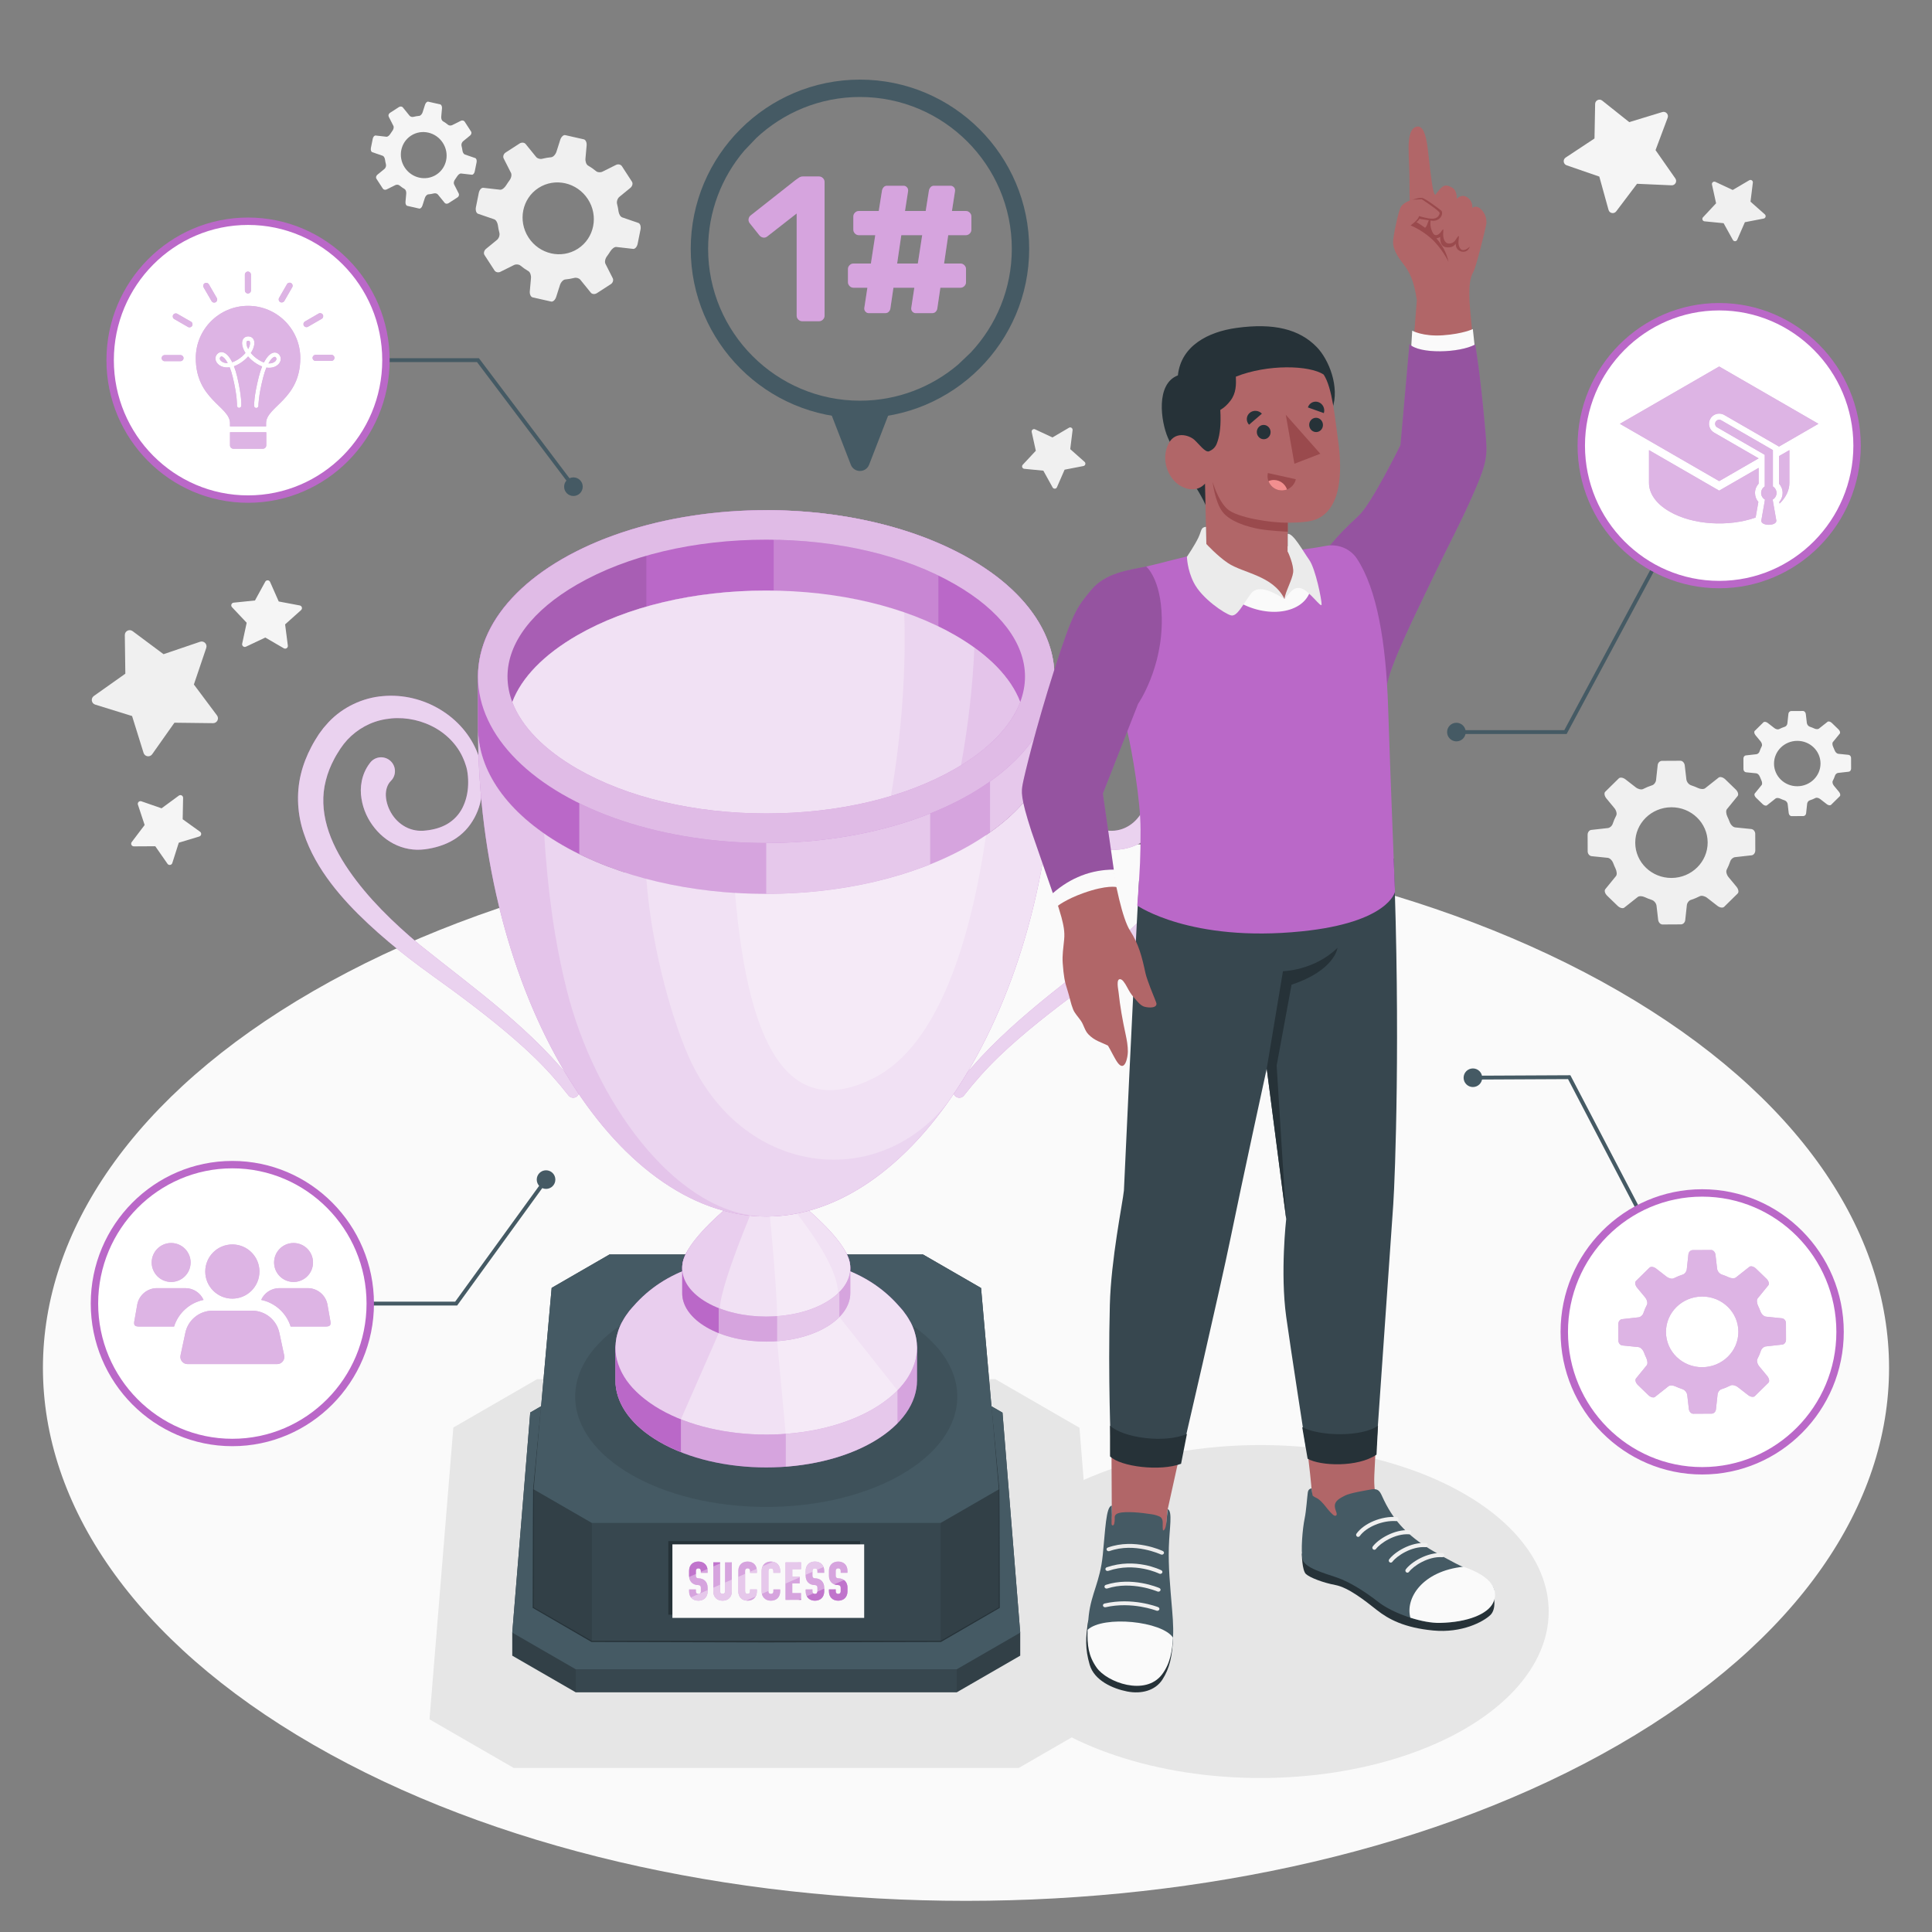 <?xml version="1.0" encoding="utf-8"?>
<!-- Generator: Adobe Illustrator 27.5.0, SVG Export Plug-In . SVG Version: 6.00 Build 0)  -->
<svg version="1.1" xmlns="http://www.w3.org/2000/svg" xmlns:xlink="http://www.w3.org/1999/xlink" x="0px" y="0px"
	 viewBox="0 0 500 500" style="enable-background:new 0 0 500 500;" xml:space="preserve">
<rect x="0" y="0" width="500" height="500" fill="#808080" stroke="none"/>
<g id="Floor">
	<path id="Floor_3_" style="fill:#FAFAFA;" d="M81.079,451.541c-93.292-53.863-93.292-141.191,0-195.053s244.549-53.862,337.841,0
		c93.292,53.862,93.292,141.19,0,195.053C325.628,505.404,174.372,505.404,81.079,451.541z"/>
</g>
<g id="Shadows">
	<polygon id="Shadow_7_" style="fill:#E6E6E6;" points="279.363,369.494 285.445,444.962 263.659,457.54 132.942,457.54 
		111.157,444.962 117.325,369.443 139.025,356.916 257.577,356.916 	"/>
	<ellipse id="Shadow" style="fill:#E6E6E6;" cx="326.177" cy="417.065" rx="74.624" ry="43.084"/>
</g>
<g id="Trophy_1_">
	<g id="Trophy">
		<g>
			<g>
				<polygon style="fill:#37474F;" points="259.444,365.591 243.013,356.104 153.594,356.105 137.227,365.554 132.574,422.514 
					132.574,428.483 149.006,437.969 247.6,437.969 264.032,428.482 264.032,422.514 				"/>
				<polygon style="opacity:0.1;" points="149.006,437.969 149.006,432.001 132.574,422.514 132.574,428.483 				"/>
				<polygon style="opacity:0.1;" points="247.6,437.969 247.6,432.001 264.032,422.514 264.032,428.483 				"/>
				<g>
					<polygon style="fill:#455A64;" points="259.445,365.591 264.032,422.514 247.6,432.001 149.006,432.001 132.574,422.514 
						137.227,365.554 153.594,356.105 243.013,356.104 					"/>
				</g>
			</g>
			<path style="fill:#263238;" d="M256.609,364.139l2.022,21.301l0.001,0.005l0,0.008c0.092,10.171,0.07,20.341,0.108,30.512
				l0.001,0.146l-0.128,0.074l-15.025,8.722l-0.068,0.039l-0.08,0l-45.137,0.106l-45.137-0.106l-0.08,0l-0.068-0.039l-15.025-8.722
				l-0.128-0.074l0.001-0.146c0.038-10.171,0.015-20.341,0.108-30.512v-0.008l0.001-0.005l2.037-21.21l-1.745,21.236l0.001-0.013
				c0.093,10.171,0.07,20.341,0.108,30.512l-0.127-0.22l15.066,8.651l-0.148-0.04l45.137-0.105l45.137,0.106l-0.147,0.039
				l15.066-8.651l-0.127,0.22c0.038-10.171,0.016-20.341,0.108-30.512l0.001,0.013L256.609,364.139z"/>
			<g>
				<polygon style="fill:#37474F;" points="253.898,333.334 238.853,324.648 157.754,324.648 142.768,333.299 138.12,385.453 
					138.155,385.474 138.12,415.965 153.166,424.651 243.44,424.651 258.485,415.965 258.485,385.453 				"/>
				<g>
					<polygon style="fill:#455A64;" points="253.898,333.334 258.485,385.453 243.44,394.14 153.166,394.14 138.12,385.453 
						142.768,333.299 157.754,324.648 238.853,324.648 					"/>
				</g>
				<polygon style="opacity:0.1;" points="153.166,424.651 153.166,394.14 138.12,385.453 138.12,415.965 				"/>
				<polygon style="opacity:0.1;" points="243.44,424.651 243.44,394.14 258.485,385.453 258.485,415.965 				"/>
			</g>
		</g>
		<g>
			<g>
				<rect x="172.958" y="398.845" style="fill:#263238;" width="49.631" height="19.034"/>
				<rect x="174.017" y="399.677" style="fill:#FAFAFA;" width="49.631" height="19.034"/>
			</g>
			<g>
				<path style="fill:#BA68C8;" d="M219.324,407.046v-0.517c0-1.437-0.931-2.395-2.393-2.394c-1.466-0.002-2.397,0.957-2.397,2.393
					v1.293c0,1.437,0.931,2.395,2.397,2.394c0.412-0.001,0.645,0.26,0.645,0.647v0.996c0,0.389-0.233,0.648-0.645,0.648
					c-0.416-0.001-0.649-0.259-0.649-0.649v-0.517l-1.749,0.001v0.517c0,1.437,0.931,2.393,2.397,2.395
					c1.462-0.001,2.393-0.958,2.393-2.395v-0.997c0-1.437-0.931-2.393-2.393-2.394c-0.416,0-0.649-0.259-0.649-0.646v-1.295
					c0-0.388,0.233-0.647,0.649-0.646c0.412-0.001,0.645,0.257,0.645,0.646v0.518L219.324,407.046z M193.477,404.134
					c-1.462,0-2.393,0.958-2.393,2.395v5.331c0,1.437,0.931,2.393,2.393,2.394c1.466,0.001,2.397-0.957,2.397-2.393v-0.517
					l-1.749-0.001v0.517c0,0.389-0.233,0.648-0.648,0.647c-0.412,0.001-0.645-0.257-0.645-0.647v-5.331
					c0-0.388,0.233-0.647,0.645-0.647c0.416,0.001,0.648,0.259,0.648,0.648v0.518l1.749-0.001v-0.517
					C195.874,405.092,194.943,404.134,193.477,404.134z M180.735,404.134c-1.464,0-2.395,0.957-2.395,2.394v1.295
					c0,1.437,0.931,2.393,2.395,2.393c0.414,0,0.647,0.259,0.647,0.647v0.997c0,0.388-0.233,0.647-0.647,0.647
					c-0.414,0-0.646-0.258-0.646-0.647v-0.517l-1.749-0.001v0.517c0,1.437,0.931,2.395,2.395,2.394
					c1.464,0.001,2.395-0.957,2.395-2.394v-0.996c0-1.437-0.931-2.395-2.395-2.394c-0.414,0.001-0.646-0.258-0.646-0.647v-1.293
					c0-0.389,0.233-0.648,0.646-0.648c0.414,0,0.647,0.258,0.647,0.648v0.517l1.749,0.001v-0.518
					C183.13,405.091,182.199,404.135,180.735,404.134z M187.65,411.859c0,0.39-0.233,0.648-0.649,0.648
					c-0.414,0-0.646-0.259-0.646-0.648v-7.519l-1.749-0.001v7.52c0,1.437,0.933,2.394,2.395,2.394
					c1.464-0.001,2.397-0.958,2.397-2.395v-7.519l-1.749,0.001V411.859z M210.908,404.135c-1.464-0.001-2.397,0.957-2.397,2.393
					v1.293c0,1.437,0.933,2.395,2.397,2.394c0.414,0,0.646,0.26,0.646,0.648v0.996c0,0.389-0.233,0.648-0.646,0.648
					c-0.416-0.001-0.649-0.259-0.649-0.649v-0.517l-1.749,0.001v0.517c0,1.437,0.933,2.394,2.397,2.395
					c1.462-0.001,2.395-0.957,2.395-2.394v-0.997c0-1.437-0.933-2.394-2.395-2.395c-0.416,0-0.649-0.259-0.649-0.646v-1.295
					c0-0.388,0.233-0.647,0.649-0.646c0.414,0,0.646,0.258,0.646,0.647v0.518l1.749-0.001v-0.517
					C213.303,405.092,212.37,404.134,210.908,404.135z M203.294,414.047l4.012-0.001v-1.747l-2.266,0v-2.523l1.918-0.001v-1.747
					l-1.918,0v-1.942l2.266,0v-1.747l-4.012,0.001V414.047z M199.511,404.134c-1.462,0.001-2.395,0.957-2.395,2.394v5.331
					c0,1.437,0.933,2.395,2.395,2.394c1.464,0,2.397-0.958,2.397-2.395v-0.517l-1.749,0.001v0.517c0,0.389-0.233,0.647-0.648,0.647
					c-0.414,0-0.646-0.259-0.646-0.647v-5.331c0-0.39,0.233-0.648,0.646-0.648c0.416,0,0.648,0.259,0.648,0.648v0.518l1.749,0.001
					v-0.519C201.908,405.091,200.975,404.134,199.511,404.134z"/>
				<path style="opacity:0.4;fill:#FFFFFF;" d="M219.324,407.046v-0.517c0-1.437-0.931-2.395-2.393-2.394
					c-1.466-0.002-2.397,0.957-2.397,2.393v1.293c0,1.437,0.931,2.395,2.397,2.394c0.412-0.001,0.645,0.26,0.645,0.647v0.996
					c0,0.389-0.233,0.648-0.645,0.648c-0.416-0.001-0.649-0.259-0.649-0.649v-0.517l-1.749,0.001v0.517
					c0,1.437,0.931,2.393,2.397,2.395c1.462-0.001,2.393-0.958,2.393-2.395v-0.997c0-1.437-0.931-2.393-2.393-2.394
					c-0.416,0-0.649-0.259-0.649-0.646v-1.295c0-0.388,0.233-0.647,0.649-0.646c0.412-0.001,0.645,0.257,0.645,0.646v0.518
					L219.324,407.046z M193.477,404.134c-1.462,0-2.393,0.958-2.393,2.395v5.331c0,1.437,0.931,2.393,2.393,2.394
					c1.466,0.001,2.397-0.957,2.397-2.393v-0.517l-1.749-0.001v0.517c0,0.389-0.233,0.648-0.648,0.647
					c-0.412,0.001-0.645-0.257-0.645-0.647v-5.331c0-0.388,0.233-0.647,0.645-0.647c0.416,0.001,0.648,0.259,0.648,0.648v0.518
					l1.749-0.001v-0.517C195.874,405.092,194.943,404.134,193.477,404.134z M180.735,404.134c-1.464,0-2.395,0.957-2.395,2.394
					v1.295c0,1.437,0.931,2.393,2.395,2.393c0.414,0,0.647,0.259,0.647,0.647v0.997c0,0.388-0.233,0.647-0.647,0.647
					c-0.414,0-0.646-0.258-0.646-0.647v-0.517l-1.749-0.001v0.517c0,1.437,0.931,2.395,2.395,2.394
					c1.464,0.001,2.395-0.957,2.395-2.394v-0.996c0-1.437-0.931-2.395-2.395-2.394c-0.414,0.001-0.646-0.258-0.646-0.647v-1.293
					c0-0.389,0.233-0.648,0.646-0.648c0.414,0,0.647,0.258,0.647,0.648v0.517l1.749,0.001v-0.518
					C183.13,405.091,182.199,404.135,180.735,404.134z M187.65,411.859c0,0.39-0.233,0.648-0.649,0.648
					c-0.414,0-0.646-0.259-0.646-0.648v-7.519l-1.749-0.001v7.52c0,1.437,0.933,2.394,2.395,2.394
					c1.464-0.001,2.397-0.958,2.397-2.395v-7.519l-1.749,0.001V411.859z M210.908,404.135c-1.464-0.001-2.397,0.957-2.397,2.393
					v1.293c0,1.437,0.933,2.395,2.397,2.394c0.414,0,0.646,0.26,0.646,0.648v0.996c0,0.389-0.233,0.648-0.646,0.648
					c-0.416-0.001-0.649-0.259-0.649-0.649v-0.517l-1.749,0.001v0.517c0,1.437,0.933,2.394,2.397,2.395
					c1.462-0.001,2.395-0.957,2.395-2.394v-0.997c0-1.437-0.933-2.394-2.395-2.395c-0.416,0-0.649-0.259-0.649-0.646v-1.295
					c0-0.388,0.233-0.647,0.649-0.646c0.414,0,0.646,0.258,0.646,0.647v0.518l1.749-0.001v-0.517
					C213.303,405.092,212.37,404.134,210.908,404.135z M203.294,414.047l4.012-0.001v-1.747l-2.266,0v-2.523l1.918-0.001v-1.747
					l-1.918,0v-1.942l2.266,0v-1.747l-4.012,0.001V414.047z M199.511,404.134c-1.462,0.001-2.395,0.957-2.395,2.394v5.331
					c0,1.437,0.933,2.395,2.395,2.394c1.464,0,2.397-0.958,2.397-2.395v-0.517l-1.749,0.001v0.517c0,0.389-0.233,0.647-0.648,0.647
					c-0.414,0-0.646-0.259-0.646-0.647v-5.331c0-0.39,0.233-0.648,0.646-0.648c0.416,0,0.648,0.259,0.648,0.648v0.518l1.749,0.001
					v-0.519C201.908,405.091,200.975,404.134,199.511,404.134z"/>
				<g style="opacity:0.4;">
					<path style="fill:#FFFFFF;" d="M180.735,414.254c1.464,0.001,2.395-0.957,2.395-2.394v-0.337l-4.305,1.868
						C179.239,413.931,179.895,414.254,180.735,414.254z"/>
					<path style="fill:#FFFFFF;" d="M184.607,410.882v0.978c0,1.437,0.933,2.394,2.395,2.394c1.464-0.001,2.397-0.958,2.397-2.395
						v-3.058l-1.749,0.759v2.298c0,0.39-0.233,0.648-0.649,0.648c-0.414,0-0.646-0.259-0.646-0.648v-1.737L184.607,410.882z"/>
					<path style="fill:#FFFFFF;" d="M199.511,405.881c0.416,0,0.648,0.259,0.648,0.648v0.518l1.749,0.001v-0.519
						c0-1.252-0.71-2.139-1.861-2.346l-2.615,1.135c-0.185,0.35-0.316,0.742-0.316,1.212v5.331c0,0.215,0.027,0.415,0.068,0.608
						l1.681-0.729v-5.209C198.864,406.138,199.097,405.881,199.511,405.881z"/>
					<polygon style="fill:#FFFFFF;" points="205.041,408.03 205.041,406.088 207.307,406.087 207.307,404.34 203.294,404.341 
						203.294,409.815 206.959,408.225 206.959,408.029 					"/>
					<path style="fill:#FFFFFF;" d="M194.126,407.046l1.749-0.001v-0.517c0-0.181-0.015-0.353-0.044-0.518l-1.705,0.74V407.046z"/>
					<path style="fill:#FFFFFF;" d="M195.874,411.86v-0.517l-1.749-0.001v0.517c0,0.389-0.233,0.648-0.648,0.647
						c-0.412,0.001-0.645-0.257-0.645-0.647v-4.547l-1.749,0.759v3.789c0,1.319,0.79,2.223,2.049,2.365l2.338-1.014
						C195.708,412.833,195.874,412.395,195.874,411.86z"/>
					<path style="fill:#FFFFFF;" d="M215.833,404.374l0.189-0.082C215.955,404.315,215.896,404.345,215.833,404.374z"/>
					<path style="fill:#FFFFFF;" d="M210.908,404.135c-1.464-0.001-2.397,0.957-2.397,2.393v1.023l1.749-0.759v-0.265
						c0-0.388,0.233-0.647,0.649-0.646c0.305,0,0.509,0.141,0.597,0.37l1.628-0.707
						C212.801,404.672,212.003,404.134,210.908,404.135z"/>
				</g>
				<path style="opacity:0.8;fill:#BA68C8;" d="M180.735,404.134c-1.464,0-2.395,0.957-2.395,2.394v1.295
					c0,0.095,0.015,0.182,0.023,0.273l1.726-0.749v-0.818c0-0.389,0.233-0.648,0.646-0.648c0.414,0,0.647,0.258,0.647,0.648v0.256
					l1.708-0.741C182.902,404.881,182.027,404.135,180.735,404.134z M184.607,404.34v1.046l1.749-0.759v-0.287L184.607,404.34z"/>
				<path style="opacity:0.8;fill:#BA68C8;" d="M210.908,412.508c-0.173,0-0.305-0.054-0.411-0.134l-1.685,0.731
					c0.384,0.714,1.117,1.149,2.096,1.15c1.462-0.001,2.395-0.957,2.395-2.394v-0.705l-1.772,0.769
					C211.501,412.269,211.293,412.508,210.908,412.508z M207.307,414.046v-0.289l-0.666,0.289L207.307,414.046z M218.432,408.93
					l-2.528,1.097c0.302,0.121,0.645,0.189,1.027,0.189c0.412-0.001,0.645,0.26,0.645,0.647v0.996c0,0.389-0.233,0.648-0.645,0.648
					c-0.416-0.001-0.649-0.259-0.649-0.649v-0.517l-1.749,0.001v0.517c0,1.437,0.931,2.393,2.397,2.395
					c1.462-0.001,2.393-0.958,2.393-2.395v-0.997C219.324,410.017,218.995,409.346,218.432,408.93z"/>
			</g>
		</g>
		<ellipse style="opacity:0.1;" cx="198.303" cy="361.446" rx="49.446" ry="28.548"/>
		<g>
			<g>
				<path style="fill:#BA68C8;" d="M300.987,197.616c2.08,2.773,2.559,6.229,2.07,9.083c-0.451,2.907-1.696,5.494-3.445,7.65
					c-1.746,2.15-4.063,3.902-6.748,4.821c-1.335,0.462-2.744,0.713-4.141,0.745c-0.699,0.004-1.391-0.027-2.074-0.114
					c-0.659-0.095-1.266-0.186-1.9-0.328c-2.498-0.543-5.03-1.544-7.134-3.24c-2.12-1.67-3.67-3.97-4.622-6.371
					c-0.947-2.422-1.306-4.95-1.354-7.446c-0.008-1.254,0.083-2.502,0.309-3.773c0.251-1.313,0.592-2.474,1.046-3.672
					c3.661-9.572,14.051-15.764,24.502-14.821c5.219,0.41,10.428,2.857,14.084,6.755c0.454,0.486,0.88,0.995,1.316,1.496l1.182,1.59
					c0.674,1.06,1.351,2.118,1.932,3.25c1.185,2.243,2.142,4.654,2.749,7.181c1.214,5.064,0.859,10.501-0.779,15.266
					c-1.591,4.8-4.118,9.061-7.006,12.882c-2.905,3.824-6.177,7.247-9.601,10.445c-3.423,3.202-6.995,6.189-10.667,9.022
					c-3.664,2.845-7.477,5.489-11.131,8.173c-3.672,2.7-7.295,5.459-10.832,8.312c-3.532,2.857-6.984,5.804-10.237,8.936
					c-3.255,3.136-6.247,6.49-9.041,10.059c-0.515,0.658-1.466,0.773-2.124,0.258c-0.649-0.508-0.77-1.441-0.278-2.098l0.011-0.014
					c11.242-14.969,26.774-25.777,40.842-37.094c6.917-5.795,13.462-12.133,18.417-19.35c2.474-3.587,4.505-7.416,5.633-11.379
					c1.132-3.958,1.325-8.008,0.316-11.85c-0.474-1.925-1.224-3.799-2.187-5.598c-0.468-0.906-1.035-1.772-1.59-2.645l-0.849-1.18
					l-0.934-1.099c-2.609-2.791-6.063-4.73-9.957-5.355c-3.87-0.667-8.072-0.07-11.744,1.723c-3.668,1.766-6.791,4.816-8.365,8.613
					c-0.193,0.475-0.402,0.945-0.54,1.442c-0.163,0.502-0.322,0.968-0.397,1.451c-0.185,0.981-0.274,2.027-0.276,3.062
					c-0.014,2.075,0.358,4.156,1.159,5.977c0.772,1.838,2.03,3.36,3.583,4.44c1.551,1.094,3.438,1.718,5.425,2.019
					c0.488,0.079,1.022,0.122,1.499,0.16c0.459,0.024,0.91,0.007,1.357-0.026c0.891-0.09,1.75-0.314,2.556-0.664
					c1.61-0.698,3.027-1.902,4.03-3.408c1.003-1.498,1.615-3.271,1.697-4.918c0.083-1.67-0.466-3.049-1.29-3.864
					c-1.407-1.39-1.421-3.658-0.03-5.065c1.39-1.407,3.658-1.42,5.065-0.03c0.122,0.121,0.234,0.249,0.336,0.382L300.987,197.616z"
					/>
				<path style="opacity:0.7;fill:#FFFFFF;" d="M300.987,197.616c2.08,2.773,2.559,6.229,2.07,9.083
					c-0.451,2.907-1.696,5.494-3.445,7.65c-1.746,2.15-4.063,3.902-6.748,4.821c-1.335,0.462-2.744,0.713-4.141,0.745
					c-0.699,0.004-1.391-0.027-2.074-0.114c-0.659-0.095-1.266-0.186-1.9-0.328c-2.498-0.543-5.03-1.544-7.134-3.24
					c-2.12-1.67-3.67-3.97-4.622-6.371c-0.947-2.422-1.306-4.95-1.354-7.446c-0.008-1.254,0.083-2.502,0.309-3.773
					c0.251-1.313,0.592-2.474,1.046-3.672c3.661-9.572,14.051-15.764,24.502-14.821c5.219,0.41,10.428,2.857,14.084,6.755
					c0.454,0.486,0.88,0.995,1.316,1.496l1.182,1.59c0.674,1.06,1.351,2.118,1.932,3.25c1.185,2.243,2.142,4.654,2.749,7.181
					c1.214,5.064,0.859,10.501-0.779,15.266c-1.591,4.8-4.118,9.061-7.006,12.882c-2.905,3.824-6.177,7.247-9.601,10.445
					c-3.423,3.202-6.995,6.189-10.667,9.022c-3.664,2.845-7.477,5.489-11.131,8.173c-3.672,2.7-7.295,5.459-10.832,8.312
					c-3.532,2.857-6.984,5.804-10.237,8.936c-3.255,3.136-6.247,6.49-9.041,10.059c-0.515,0.658-1.466,0.773-2.124,0.258
					c-0.649-0.508-0.77-1.441-0.278-2.098l0.011-0.014c11.242-14.969,26.774-25.777,40.842-37.094
					c6.917-5.795,13.462-12.133,18.417-19.35c2.474-3.587,4.505-7.416,5.633-11.379c1.132-3.958,1.325-8.008,0.316-11.85
					c-0.474-1.925-1.224-3.799-2.187-5.598c-0.468-0.906-1.035-1.772-1.59-2.645l-0.849-1.18l-0.934-1.099
					c-2.609-2.791-6.063-4.73-9.957-5.355c-3.87-0.667-8.072-0.07-11.744,1.723c-3.668,1.766-6.791,4.816-8.365,8.613
					c-0.193,0.475-0.402,0.945-0.54,1.442c-0.163,0.502-0.322,0.968-0.397,1.451c-0.185,0.981-0.274,2.027-0.276,3.062
					c-0.014,2.075,0.358,4.156,1.159,5.977c0.772,1.838,2.03,3.36,3.583,4.44c1.551,1.094,3.438,1.718,5.425,2.019
					c0.488,0.079,1.022,0.122,1.499,0.16c0.459,0.024,0.91,0.007,1.357-0.026c0.891-0.09,1.75-0.314,2.556-0.664
					c1.61-0.698,3.027-1.902,4.03-3.408c1.003-1.498,1.615-3.271,1.697-4.918c0.083-1.67-0.466-3.049-1.29-3.864
					c-1.407-1.39-1.421-3.658-0.03-5.065c1.39-1.407,3.658-1.42,5.065-0.03c0.122,0.121,0.234,0.249,0.336,0.382L300.987,197.616z"
					/>
				<path style="fill:#BA68C8;" d="M101.146,202.119c-0.824,0.814-1.372,2.193-1.29,3.864c0.082,1.646,0.694,3.42,1.697,4.918
					c1.003,1.506,2.42,2.711,4.03,3.408c0.807,0.35,1.666,0.573,2.556,0.664c0.447,0.032,0.899,0.05,1.357,0.026
					c0.477-0.037,1.01-0.081,1.499-0.16c1.987-0.301,3.874-0.925,5.425-2.019c1.553-1.079,2.811-2.602,3.583-4.44
					c0.8-1.821,1.173-3.902,1.159-5.977c-0.002-1.035-0.091-2.081-0.276-3.062c-0.075-0.484-0.234-0.95-0.397-1.451
					c-0.138-0.497-0.347-0.967-0.54-1.442c-1.574-3.797-4.696-6.846-8.365-8.613c-3.672-1.793-7.874-2.391-11.744-1.723
					c-3.894,0.624-7.347,2.564-9.957,5.355l-0.934,1.099l-0.849,1.18c-0.555,0.872-1.122,1.739-1.59,2.645
					c-0.962,1.799-1.712,3.674-2.187,5.598c-1.009,3.841-0.816,7.892,0.316,11.85c1.128,3.963,3.159,7.792,5.633,11.379
					c4.955,7.217,11.5,13.555,18.417,19.35c14.068,11.317,29.6,22.125,40.842,37.094l0.01,0.013
					c0.502,0.668,0.367,1.616-0.301,2.118c-0.66,0.495-1.593,0.369-2.099-0.277c-2.794-3.568-5.786-6.923-9.041-10.059
					c-3.253-3.132-6.705-6.079-10.237-8.936c-3.537-2.853-7.161-5.611-10.833-8.312c-3.654-2.684-7.467-5.327-11.131-8.173
					c-3.673-2.833-7.244-5.82-10.667-9.022c-3.424-3.198-6.696-6.622-9.601-10.445c-2.888-3.821-5.414-8.082-7.006-12.882
					c-1.638-4.764-1.993-10.201-0.779-15.266c0.607-2.527,1.564-4.939,2.749-7.181c0.582-1.132,1.258-2.19,1.932-3.25l1.182-1.59
					c0.437-0.501,0.863-1.01,1.316-1.496c3.656-3.898,8.865-6.346,14.084-6.755c10.451-0.943,20.841,5.249,24.502,14.821
					c0.454,1.198,0.795,2.36,1.046,3.672c0.227,1.271,0.317,2.519,0.309,3.773c-0.048,2.496-0.407,5.024-1.354,7.446
					c-0.952,2.401-2.502,4.701-4.622,6.371c-2.104,1.696-4.636,2.698-7.133,3.24c-0.634,0.143-1.241,0.233-1.9,0.328
					c-0.683,0.088-1.376,0.118-2.074,0.114c-1.397-0.032-2.806-0.283-4.141-0.745c-2.686-0.92-5.003-2.672-6.748-4.821
					c-1.749-2.156-2.994-4.743-3.445-7.65c-0.49-2.854-0.011-6.309,2.07-9.083l0.145-0.194c1.187-1.582,3.432-1.903,5.014-0.716
					c1.582,1.187,1.903,3.432,0.716,5.014C101.39,201.858,101.264,202.001,101.146,202.119z"/>
				<path style="opacity:0.7;fill:#FFFFFF;" d="M101.146,202.119c-0.824,0.814-1.372,2.193-1.29,3.864
					c0.082,1.646,0.694,3.42,1.697,4.918c1.003,1.506,2.42,2.711,4.03,3.408c0.807,0.35,1.666,0.573,2.556,0.664
					c0.447,0.032,0.899,0.05,1.357,0.026c0.477-0.037,1.01-0.081,1.499-0.16c1.987-0.301,3.874-0.925,5.425-2.019
					c1.553-1.079,2.811-2.602,3.583-4.44c0.8-1.821,1.173-3.902,1.159-5.977c-0.002-1.035-0.091-2.081-0.276-3.062
					c-0.075-0.484-0.234-0.95-0.397-1.451c-0.138-0.497-0.347-0.967-0.54-1.442c-1.574-3.797-4.696-6.846-8.365-8.613
					c-3.672-1.793-7.874-2.391-11.744-1.723c-3.894,0.624-7.347,2.564-9.957,5.355l-0.934,1.099l-0.849,1.18
					c-0.555,0.872-1.122,1.739-1.59,2.645c-0.962,1.799-1.712,3.674-2.187,5.598c-1.009,3.841-0.816,7.892,0.316,11.85
					c1.128,3.963,3.159,7.792,5.633,11.379c4.955,7.217,11.5,13.555,18.417,19.35c14.068,11.317,29.6,22.125,40.842,37.094
					l0.01,0.013c0.502,0.668,0.367,1.616-0.301,2.118c-0.66,0.495-1.593,0.369-2.099-0.277c-2.794-3.568-5.786-6.923-9.041-10.059
					c-3.253-3.132-6.705-6.079-10.237-8.936c-3.537-2.853-7.161-5.611-10.833-8.312c-3.654-2.684-7.467-5.327-11.131-8.173
					c-3.673-2.833-7.244-5.82-10.667-9.022c-3.424-3.198-6.696-6.622-9.601-10.445c-2.888-3.821-5.414-8.082-7.006-12.882
					c-1.638-4.764-1.993-10.201-0.779-15.266c0.607-2.527,1.564-4.939,2.749-7.181c0.582-1.132,1.258-2.19,1.932-3.25l1.182-1.59
					c0.437-0.501,0.863-1.01,1.316-1.496c3.656-3.898,8.865-6.346,14.084-6.755c10.451-0.943,20.841,5.249,24.502,14.821
					c0.454,1.198,0.795,2.36,1.046,3.672c0.227,1.271,0.317,2.519,0.309,3.773c-0.048,2.496-0.407,5.024-1.354,7.446
					c-0.952,2.401-2.502,4.701-4.622,6.371c-2.104,1.696-4.636,2.698-7.133,3.24c-0.634,0.143-1.241,0.233-1.9,0.328
					c-0.683,0.088-1.376,0.118-2.074,0.114c-1.397-0.032-2.806-0.283-4.141-0.745c-2.686-0.92-5.003-2.672-6.748-4.821
					c-1.749-2.156-2.994-4.743-3.445-7.65c-0.49-2.854-0.011-6.309,2.07-9.083l0.145-0.194c1.187-1.582,3.432-1.903,5.014-0.716
					c1.582,1.187,1.903,3.432,0.716,5.014C101.39,201.858,101.264,202.001,101.146,202.119z"/>
			</g>
			<g>
				<g>
					<g>
						<path style="fill:#BA68C8;" d="M237.329,349.761c0-5.764-3.797-11.528-11.421-15.935c-15.249-8.814-39.968-8.814-55.201,0
							c-7.152,4.132-10.949,9.454-11.391,14.852c-0.015,0.107-0.015,0.198-0.015,0.305c-0.015,0.259-0.015,0.518-0.015,0.778
							c0,0.259,0,7.218,0,7.478c0,0.259,0,0.518,0.015,0.778c0,0.107,0,0.198,0.015,0.305c0.442,5.398,4.239,10.72,11.391,14.853
							c15.234,8.799,39.952,8.799,55.201,0c7.624-4.407,11.421-10.171,11.421-15.935C237.329,355.99,237.329,351.01,237.329,349.761
							z"/>
						<path style="opacity:0.4;fill:#FFFFFF;" d="M237.329,349.761c0-5.764-3.797-11.528-11.421-15.935
							c-15.249-8.814-39.968-8.814-55.201,0c-7.152,4.132-10.949,9.454-11.391,14.852c-0.015,0.107-0.015,0.198-0.015,0.305
							c-0.015,0.259-0.015,0.518-0.015,0.778c0,0.259,0,7.218,0,7.478c0,0.259,0,0.518,0.015,0.778c0,0.107,0,0.198,0.015,0.305
							c0.442,5.398,4.239,10.72,11.391,14.853c15.234,8.799,39.952,8.799,55.201,0c7.624-4.407,11.421-10.171,11.421-15.935
							C237.329,355.99,237.329,351.01,237.329,349.761z"/>
						<path style="opacity:0.4;fill:#FFFFFF;" d="M203.361,379.56c8.242-0.619,16.213-2.732,22.546-6.386
							c2.562-1.481,4.654-3.124,6.352-4.86v-29.628c-1.699-1.736-3.79-3.379-6.352-4.86c-6.333-3.661-14.304-5.777-22.546-6.397
							V379.56z"/>
						<path style="fill:#BA68C8;" d="M176.22,331.192c-1.936,0.771-3.793,1.639-5.514,2.635
							c-7.152,4.132-10.949,9.454-11.391,14.852c-0.015,0.107-0.015,0.198-0.015,0.305c-0.015,0.259-0.015,0.518-0.015,0.778
							s0,7.218,0,7.478c0,0.259,0,0.518,0.015,0.778c0,0.107,0,0.198,0.015,0.305c0.442,5.398,4.239,10.72,11.391,14.852
							c1.721,0.994,3.578,1.86,5.514,2.63V331.192z"/>
					</g>
					<g>
						<g>
							<path style="fill:#BA68C8;" d="M162.051,357.079c-0.394-0.572-0.742-1.152-1.052-1.737c-0.084-0.159-0.161-0.319-0.239-0.479
								c-0.247-0.506-0.461-1.015-0.645-1.528c-0.058-0.16-0.121-0.319-0.172-0.479c-0.206-0.642-0.375-1.287-0.484-1.935
								c-0.003-0.014-0.007-0.027-0.009-0.041c-0.109-0.659-0.156-1.32-0.164-1.982c-0.003-0.195,0.014-0.391,0.02-0.586
								c0.015-0.461,0.051-0.921,0.114-1.381c0.033-0.237,0.07-0.473,0.116-0.71c0.085-0.441,0.199-0.88,0.329-1.318
								c0.066-0.219,0.118-0.438,0.195-0.656c0.217-0.618,0.471-1.233,0.778-1.84c0.096-0.192,0.221-0.379,0.327-0.57
								c0.241-0.434,0.495-0.866,0.783-1.292c0.171-0.255,0.361-0.505,0.549-0.757c0.139-0.187,0.259-0.378,0.408-0.563
								c0.21-0.236,0.43-0.5,0.656-0.761c0.119-0.134,0.238-0.268,0.362-0.4c8.355-9.61,20.644-12.808,34.384-12.808
								c13.758,0,26.061,3.212,34.417,12.842c0.101,0.108,0.198,0.217,0.296,0.326c0.239,0.275,0.469,0.553,0.69,0.801
								c0.158,0.196,0.285,0.398,0.433,0.596c0.174,0.233,0.349,0.465,0.509,0.701c0.311,0.46,0.587,0.924,0.843,1.392
								c0.088,0.159,0.193,0.316,0.274,0.476c0.313,0.619,0.573,1.245,0.793,1.875c0.067,0.194,0.114,0.389,0.173,0.583
								c0.141,0.466,0.26,0.933,0.35,1.402c0.041,0.215,0.076,0.431,0.106,0.646c0.069,0.489,0.108,0.979,0.122,1.469
								c0.004,0.17,0.019,0.338,0.017,0.508c-0.014,1.341-0.238,2.68-0.664,4.002c-0.045,0.14-0.1,0.278-0.151,0.418
								c-0.192,0.538-0.418,1.073-0.678,1.603c-0.069,0.139-0.134,0.278-0.208,0.417c-0.325,0.617-0.689,1.228-1.109,1.83
								c-0.017,0.025-0.031,0.051-0.049,0.076c-0.467,0.664-0.992,1.316-1.573,1.956c-0.037,0.041-0.08,0.081-0.118,0.122
								c-0.519,0.564-1.088,1.115-1.696,1.657c-0.139,0.124-0.284,0.247-0.427,0.369c-0.558,0.477-1.151,0.942-1.78,1.397
								c-0.153,0.112-0.3,0.225-0.458,0.335c-0.795,0.554-1.624,1.097-2.524,1.615c-15.221,8.8-39.955,8.8-55.176,0
								c-0.893-0.514-1.717-1.052-2.505-1.601c-0.178-0.124-0.344-0.253-0.517-0.379c-0.603-0.439-1.174-0.886-1.712-1.344
								c-0.161-0.137-0.322-0.274-0.478-0.413c-0.582-0.52-1.126-1.049-1.627-1.589c-0.057-0.062-0.122-0.122-0.179-0.184
								c-0.57-0.63-1.087-1.272-1.547-1.924C162.117,357.186,162.087,357.132,162.051,357.079z"/>
						</g>
					</g>
					<g style="opacity:0.8;">
						<g>
							<path style="fill:#FFFFFF;" d="M162.051,357.079c-0.394-0.572-0.742-1.152-1.052-1.737c-0.084-0.159-0.161-0.319-0.239-0.479
								c-0.247-0.506-0.461-1.015-0.645-1.528c-0.058-0.16-0.121-0.319-0.172-0.479c-0.206-0.642-0.375-1.287-0.484-1.935
								c-0.003-0.014-0.007-0.027-0.009-0.041c-0.109-0.659-0.156-1.32-0.164-1.982c-0.003-0.195,0.014-0.391,0.02-0.586
								c0.015-0.461,0.051-0.921,0.114-1.381c0.033-0.237,0.07-0.473,0.116-0.71c0.085-0.441,0.199-0.88,0.329-1.318
								c0.066-0.219,0.118-0.438,0.195-0.656c0.217-0.618,0.471-1.233,0.778-1.84c0.096-0.192,0.221-0.379,0.327-0.57
								c0.241-0.434,0.495-0.866,0.783-1.292c0.171-0.255,0.361-0.505,0.549-0.757c0.139-0.187,0.259-0.378,0.408-0.563
								c0.21-0.236,0.43-0.5,0.656-0.761c0.119-0.134,0.238-0.268,0.362-0.4c8.355-9.61,20.644-12.808,34.384-12.808
								c13.758,0,26.061,3.212,34.417,12.842c0.101,0.108,0.198,0.217,0.296,0.326c0.239,0.275,0.469,0.553,0.69,0.801
								c0.158,0.196,0.285,0.398,0.433,0.596c0.174,0.233,0.349,0.465,0.509,0.701c0.311,0.46,0.587,0.924,0.843,1.392
								c0.088,0.159,0.193,0.316,0.274,0.476c0.313,0.619,0.573,1.245,0.793,1.875c0.067,0.194,0.114,0.389,0.173,0.583
								c0.141,0.466,0.26,0.933,0.35,1.402c0.041,0.215,0.076,0.431,0.106,0.646c0.069,0.489,0.108,0.979,0.122,1.469
								c0.004,0.17,0.019,0.338,0.017,0.508c-0.014,1.341-0.238,2.68-0.664,4.002c-0.045,0.14-0.1,0.278-0.151,0.418
								c-0.192,0.538-0.418,1.073-0.678,1.603c-0.069,0.139-0.134,0.278-0.208,0.417c-0.325,0.617-0.689,1.228-1.109,1.83
								c-0.017,0.025-0.031,0.051-0.049,0.076c-0.467,0.664-0.992,1.316-1.573,1.956c-0.037,0.041-0.08,0.081-0.118,0.122
								c-0.519,0.564-1.088,1.115-1.696,1.657c-0.139,0.124-0.284,0.247-0.427,0.369c-0.558,0.477-1.151,0.942-1.78,1.397
								c-0.153,0.112-0.3,0.225-0.458,0.335c-0.795,0.554-1.624,1.097-2.524,1.615c-15.221,8.8-39.955,8.8-55.176,0
								c-0.893-0.514-1.717-1.052-2.505-1.601c-0.178-0.124-0.344-0.253-0.517-0.379c-0.603-0.439-1.174-0.886-1.712-1.344
								c-0.161-0.137-0.322-0.274-0.478-0.413c-0.582-0.52-1.126-1.049-1.627-1.589c-0.057-0.062-0.122-0.122-0.179-0.184
								c-0.57-0.63-1.087-1.272-1.547-1.924C162.117,357.186,162.087,357.132,162.051,357.079z"/>
						</g>
					</g>
					<path style="opacity:0.3;fill:#FFFFFF;" d="M215.729,338.948v-11.451c-4.609-1.362-9.596-2.039-14.828-2.201v19.422
						l2.441,26.344c8.249-0.617,16.225-2.731,22.553-6.389c0.9-0.518,1.73-1.061,2.524-1.615c0.158-0.11,0.304-0.223,0.457-0.335
						c0.628-0.456,1.222-0.921,1.78-1.397c0.144-0.123,0.288-0.245,0.427-0.369c0.413-0.368,0.801-0.743,1.175-1.121
						L215.729,338.948z"/>
					<path style="opacity:0.15;fill:#BA68C8;" d="M186.974,342.791v-16.669c-9.088,1.491-17.078,5.072-23.052,11.942
						c-0.124,0.133-0.243,0.266-0.362,0.4c-0.226,0.261-0.447,0.525-0.656,0.761c-0.149,0.185-0.269,0.376-0.408,0.563
						c-0.188,0.251-0.378,0.502-0.549,0.757c-0.288,0.427-0.542,0.858-0.783,1.292c-0.106,0.191-0.23,0.378-0.327,0.57
						c-0.307,0.608-0.561,1.222-0.778,1.84c-0.076,0.218-0.129,0.437-0.195,0.656c-0.13,0.438-0.244,0.877-0.329,1.318
						c-0.046,0.236-0.084,0.473-0.117,0.71c-0.064,0.46-0.099,0.92-0.114,1.381c-0.006,0.195-0.022,0.391-0.02,0.586
						c0.008,0.662,0.056,1.323,0.164,1.982c0.002,0.014,0.007,0.027,0.009,0.041c0.108,0.648,0.278,1.293,0.484,1.935
						c0.051,0.161,0.115,0.319,0.172,0.479c0.184,0.513,0.399,1.022,0.645,1.528c0.078,0.16,0.155,0.32,0.239,0.479
						c0.31,0.585,0.658,1.165,1.052,1.736c0.037,0.053,0.066,0.107,0.104,0.16c0.46,0.652,0.977,1.294,1.547,1.924
						c0.056,0.062,0.122,0.122,0.178,0.184c0.501,0.54,1.045,1.069,1.627,1.589c0.155,0.139,0.317,0.275,0.478,0.413
						c0.538,0.458,1.109,0.905,1.712,1.344c0.173,0.126,0.339,0.254,0.517,0.379c0.788,0.549,1.612,1.087,2.505,1.601
						c1.719,0.994,3.573,1.859,5.508,2.629L186.974,342.791z"/>
				</g>
				<g>
					<path style="fill:#BA68C8;" d="M220.053,328.176c0-3.212-2.116-6.424-6.365-8.88c-8.498-4.912-22.273-4.912-30.762,0
						c-3.986,2.303-6.101,5.269-6.348,8.277c-0.008,0.059-0.008,0.11-0.008,0.17c-0.008,0.145-0.008,0.289-0.008,0.433
						s0,6.329,0,6.474c0,0.144,0,0.289,0.008,0.433c0,0.059,0,0.11,0.008,0.17c0.246,3.008,2.362,5.974,6.348,8.277
						c8.489,4.903,22.264,4.903,30.762,0c4.249-2.456,6.365-5.668,6.365-8.88C220.053,333.954,220.053,328.872,220.053,328.176z"/>
					<path style="opacity:0.4;fill:#FFFFFF;" d="M220.053,328.176c0-3.212-2.116-6.424-6.365-8.88
						c-8.498-4.912-22.273-4.912-30.762,0c-3.986,2.303-6.101,5.269-6.348,8.277c-0.008,0.059-0.008,0.11-0.008,0.17
						c-0.008,0.145-0.008,0.289-0.008,0.433s0,6.329,0,6.474c0,0.144,0,0.289,0.008,0.433c0,0.059,0,0.11,0.008,0.17
						c0.246,3.008,2.362,5.974,6.348,8.277c8.489,4.903,22.264,4.903,30.762,0c4.249-2.456,6.365-5.668,6.365-8.88
						C220.053,333.954,220.053,328.872,220.053,328.176z"/>
					<path style="opacity:0.4;fill:#FFFFFF;" d="M201.124,347.088c4.593-0.345,9.035-1.522,12.564-3.559
						c1.428-0.825,2.593-1.714,3.54-2.681v-18.844c-0.947-0.967-2.112-1.883-3.54-2.708c-3.529-2.04-7.971-3.219-12.564-3.565
						V347.088z"/>
					<path style="fill:#BA68C8;" d="M185.999,317.828c-1.079,0.43-2.113,0.913-3.073,1.468c-3.986,2.303-6.101,5.269-6.348,8.277
						c-0.008,0.059-0.008,0.11-0.008,0.17c-0.008,0.145-0.008,0.289-0.008,0.433s0,6.329,0,6.473s0,0.289,0.008,0.433
						c0,0.06,0,0.11,0.008,0.17c0.246,3.008,2.362,5.974,6.348,8.277c0.959,0.554,1.994,1.049,3.073,1.477V317.828z"/>
					<path style="fill:#BA68C8;" d="M220.036,327.573v-0.026c-0.467-8.268-21.729-22.929-21.729-22.929
						s-21.261,14.661-21.729,22.929v0.026c-0.025,0.34-0.034,0.688-0.008,1.037c0,0.06,0,0.11,0.008,0.17
						c0.246,3.008,2.362,5.974,6.348,8.277c8.498,4.903,22.264,4.903,30.762,0c3.985-2.303,6.101-5.269,6.348-8.277
						c0.008-0.059,0.008-0.11,0.008-0.17C220.07,328.261,220.061,327.913,220.036,327.573z"/>
					<path style="opacity:0.8;fill:#FFFFFF;" d="M220.036,327.573v-0.026c-0.467-8.268-21.729-22.929-21.729-22.929
						s-21.261,14.661-21.729,22.929v0.026c-0.025,0.34-0.034,0.688-0.008,1.037c0,0.06,0,0.11,0.008,0.17
						c0.246,3.008,2.362,5.974,6.348,8.277c8.498,4.903,22.264,4.903,30.762,0c3.985-2.303,6.101-5.269,6.348-8.277
						c0.008-0.059,0.008-0.11,0.008-0.17C220.07,328.261,220.061,327.913,220.036,327.573z"/>
					<path style="opacity:0.3;fill:#FFFFFF;" d="M213.688,337.056c1.258-0.727,2.308-1.525,3.193-2.365
						c-0.029-10.256-18.574-30.073-18.574-30.073s2.816,28.223,2.817,35.997C205.717,340.27,210.158,339.093,213.688,337.056z"/>
					<path style="opacity:0.15;fill:#BA68C8;" d="M176.578,327.547v0.026c-0.025,0.34-0.034,0.688-0.008,1.037
						c0,0.059,0,0.11,0.008,0.17c0.246,3.008,2.362,5.974,6.348,8.277c1.055,0.609,2.193,1.142,3.391,1.599
						c0.001-6.859,11.99-34.037,11.99-34.037S177.046,319.279,176.578,327.547z"/>
				</g>
				<g>
					<g>
						<path style="fill:#BA68C8;" d="M272.903,175.097c0-11.023-7.283-22.046-21.85-30.456c-29.133-16.82-76.368-16.82-105.501,0
							c-14.567,8.41-21.85,19.433-21.85,30.456c0,2.203,0,10.972,0,13.175c0,11.023,7.283,22.046,21.85,30.456
							c29.133,16.82,76.368,16.82,105.501,0c14.567-8.41,21.85-19.433,21.85-30.456C272.903,186.069,272.903,177.3,272.903,175.097z
							"/>
						<path style="opacity:0.4;fill:#FFFFFF;" d="M272.903,175.097c0-11.023-7.283-22.046-21.85-30.456
							c-29.133-16.82-76.368-16.82-105.501,0c-14.567,8.41-21.85,19.433-21.85,30.456c0,2.203,0,10.972,0,13.175
							c0,11.023,7.283,22.046,21.85,30.456c29.133,16.82,76.368,16.82,105.501,0c14.567-8.41,21.85-19.433,21.85-30.456
							C272.903,186.069,272.903,177.3,272.903,175.097z"/>
						<path style="opacity:0.4;fill:#FFFFFF;" d="M256.225,147.95v67.469c11.118-7.888,16.679-17.517,16.679-27.147
							c0-2.203,0-10.972,0-13.175C272.903,165.467,267.342,155.838,256.225,147.95z"/>
						<path style="opacity:0.4;fill:#FFFFFF;" d="M198.303,231.342c14.855,0,29.699-2.558,42.422-7.649v-84.018
							c-12.723-5.091-27.567-7.649-42.422-7.649V231.342z"/>
						<path style="fill:#BA68C8;" d="M149.923,142.326c-1.493,0.736-2.96,1.5-4.372,2.315c-14.567,8.41-21.85,19.433-21.85,30.456
							c0,2.203,0,10.972,0,13.175c0,11.023,7.283,22.046,21.85,30.456c1.412,0.815,2.879,1.579,4.371,2.315V142.326z"/>
					</g>
					<g>
						<ellipse style="fill:#BA68C8;" cx="198.302" cy="175.097" rx="74.601" ry="43.071"/>
						<ellipse style="opacity:0.55;fill:#FFFFFF;" cx="198.302" cy="175.097" rx="74.601" ry="43.071"/>
					</g>
					<g>
						<path style="fill:#BA68C8;" d="M265.27,175.093c0,2.215-0.428,4.431-1.238,6.6c-2.384-6.295-8.158-12.268-16.806-17.264
							c-12.94-7.471-30.311-11.596-48.92-11.596c-18.609,0-35.995,4.125-48.935,11.596c-8.647,4.996-14.407,10.954-16.79,17.264
							c-0.81-2.169-1.237-4.385-1.237-6.6c0-8.662,6.402-17.126,18.028-23.833c12.94-7.471,30.327-11.596,48.935-11.596
							c18.609,0,35.98,4.125,48.92,11.596C258.853,157.967,265.27,166.431,265.27,175.093z"/>
						<path style="opacity:0.1;" d="M167.272,143.835c-6.561,1.883-12.607,4.369-17.9,7.425
							c-11.626,6.707-18.028,15.171-18.028,23.833c0,2.215,0.428,4.431,1.237,6.6c2.383-6.31,8.143-12.268,16.79-17.264
							c5.293-3.056,11.34-5.542,17.9-7.425V143.835z"/>
						<path style="opacity:0.2;fill:#FFFFFF;" d="M200.233,152.86c15.87,0.244,30.743,3.494,42.624,9.266v-13.17
							c-11.88-5.772-26.754-9.022-42.624-9.266V152.86z"/>
					</g>
					<g>
						<path style="fill:#BA68C8;" d="M123.702,188.271c0,11.023,7.283,22.046,21.85,30.456c29.133,16.82,76.368,16.82,105.501,0
							c14.567-8.41,21.85-19.433,21.85-30.456c0,69.235-35.209,126.563-74.601,126.563
							C158.911,314.835,123.702,257.506,123.702,188.271L123.702,188.271z"/>
						<path style="opacity:0.8;fill:#FFFFFF;" d="M123.702,188.271c0,11.023,7.283,22.046,21.85,30.456
							c29.133,16.82,76.368,16.82,105.501,0c14.567-8.41,21.85-19.433,21.85-30.456c0,69.235-35.209,126.563-74.601,126.563
							C158.911,314.835,123.702,257.506,123.702,188.271L123.702,188.271z"/>
						<path style="opacity:0.1;fill:#BA68C8;" d="M198.303,314.835c17.472,0,34.113-11.296,47.232-29.89
							c-17.734,23.159-52.231,19.799-66.598-9.955c-4.281-8.866-10.205-28.233-11.665-47.545c-7.869-2.075-15.243-4.978-21.72-8.718
							c-14.567-8.41-21.85-19.433-21.85-30.456v0C123.702,257.506,158.911,314.835,198.303,314.835z"/>
						<path style="opacity:0.15;fill:#BA68C8;" d="M146.724,256.391c-3.262-12.939-4.988-25.938-5.9-40.671
							c-11.407-7.944-17.122-17.694-17.122-27.449v0c0,67.889,33.858,124.292,72.313,126.459
							C174.16,312.87,153.87,284.735,146.724,256.391z"/>
						<path style="opacity:0.3;fill:#FFFFFF;" d="M251.053,218.727c-16.624,9.598-39.141,13.71-60.827,12.354
							c3.628,43.258,15.432,58.232,35.892,47.924c17.071-8.601,25.236-36.542,29.069-62.885
							C253.876,217.011,252.511,217.886,251.053,218.727z"/>
					</g>
					<g>
						<path style="fill:#BA68C8;" d="M264.033,181.693c-2.399,6.279-8.158,12.253-16.806,17.249
							c-12.94,7.471-30.311,11.581-48.92,11.581c-18.609,0-35.995-4.11-48.935-11.581c-8.647-4.996-14.407-10.97-16.79-17.249
							c2.383-6.31,8.143-12.268,16.79-17.264c12.94-7.471,30.327-11.596,48.935-11.596c18.609,0,35.98,4.125,48.92,11.596
							C255.874,169.425,261.649,175.399,264.033,181.693z"/>
						<path style="opacity:0.8;fill:#FFFFFF;" d="M264.033,181.693c-2.399,6.279-8.158,12.253-16.806,17.249
							c-12.94,7.471-30.311,11.581-48.92,11.581c-18.609,0-35.995-4.11-48.935-11.581c-8.647-4.996-14.407-10.97-16.79-17.249
							c2.383-6.31,8.143-12.268,16.79-17.264c12.94-7.471,30.327-11.596,48.935-11.596c18.609,0,35.98,4.125,48.92,11.596
							C255.874,169.425,261.649,175.399,264.033,181.693z"/>
						<path style="opacity:0.1;fill:#BA68C8;" d="M230.565,206.006c6.084-1.834,11.701-4.199,16.662-7.064
							c8.647-4.996,14.407-10.97,16.806-17.249c-2.384-6.295-8.158-12.268-16.806-17.264c-4.013-2.317-8.453-4.31-13.223-5.96
							C234.525,173.399,233.347,189.935,230.565,206.006z"/>
						<path style="opacity:0.15;fill:#BA68C8;" d="M252.156,167.635c-0.389,9.65-1.546,19.978-3.445,30.391
							c7.805-4.805,13.066-10.428,15.322-16.333C262.139,176.692,258.072,171.902,252.156,167.635z"/>
					</g>
				</g>
			</g>
		</g>
	</g>
</g>
<g id="Speech_Bubble">
	<g id="Speech_Bubble_11_">
		<g id="Speech_Bubble_13_">
			<path style="fill:#455A64;" d="M222.557,20.604c-24.148,0-43.795,19.646-43.795,43.796s19.647,43.796,43.795,43.796
				c24.149,0,43.796-19.647,43.796-43.796S246.706,20.604,222.557,20.604z M251.235,91.229l-3.256,3.104
				c-6.859,5.834-15.734,9.365-25.422,9.365c-21.669,0-39.298-17.629-39.298-39.299c0-9.689,3.531-18.564,9.365-25.422l3.104-3.256
				c7.029-6.58,16.464-10.621,26.829-10.621c21.67,0,39.299,17.629,39.299,39.299C261.856,74.765,257.815,84.2,251.235,91.229z"/>
			<path style="fill:#455A64;" d="M220.186,120.259l-5.609-14.474h15.962l-5.609,14.474
				C224.09,122.426,221.025,122.426,220.186,120.259z"/>
		</g>
		<g>
			<g>
				<path style="fill:#BA68C8;" d="M194.028,57.764c-0.25-0.321-0.348-0.677-0.294-1.07c0.053-0.392,0.24-0.713,0.561-0.963
					l11.612-9.151c0.285-0.214,0.58-0.419,0.884-0.615c0.303-0.195,0.633-0.294,0.989-0.294h4.175c0.392,0,0.73,0.143,1.017,0.428
					c0.285,0.286,0.428,0.625,0.428,1.017v34.57c0,0.394-0.143,0.732-0.428,1.018c-0.286,0.285-0.625,0.428-1.017,0.428h-4.335
					c-0.393,0-0.731-0.143-1.017-0.428c-0.286-0.285-0.429-0.624-0.429-1.018V55.249l-7.599,5.939
					c-0.321,0.25-0.669,0.349-1.044,0.295c-0.374-0.054-0.704-0.241-0.989-0.563L194.028,57.764z"/>
				<path style="fill:#BA68C8;" d="M243.368,74.461l-0.803,5.458c-0.071,0.321-0.223,0.589-0.454,0.803
					c-0.232,0.214-0.527,0.321-0.884,0.321H237c-0.32,0-0.598-0.115-0.829-0.348c-0.232-0.232-0.348-0.509-0.348-0.83v-0.106
					l0.803-5.298h-5.405l-0.803,5.458c-0.072,0.321-0.224,0.589-0.455,0.803c-0.232,0.214-0.526,0.321-0.883,0.321h-4.228
					c-0.321,0-0.598-0.115-0.829-0.348c-0.233-0.232-0.349-0.509-0.349-0.83v-0.106l0.803-5.298h-3.585
					c-0.394,0-0.731-0.143-1.017-0.429c-0.286-0.285-0.429-0.624-0.429-1.017v-3.371c0-0.393,0.143-0.731,0.429-1.018
					c0.285-0.285,0.623-0.428,1.017-0.428h4.495l1.124-7.331h-4.228c-0.394,0-0.732-0.143-1.018-0.429
					c-0.285-0.285-0.428-0.624-0.428-1.017v-3.371c0-0.393,0.143-0.731,0.428-1.018c0.285-0.285,0.624-0.428,1.018-0.428h5.137
					l0.856-5.405c0.071-0.285,0.214-0.543,0.428-0.775c0.215-0.231,0.5-0.349,0.856-0.349h4.281c0.321,0,0.598,0.117,0.83,0.349
					c0.231,0.232,0.348,0.508,0.348,0.829v0.16l-0.803,5.191h5.352l0.855-5.405c0.071-0.285,0.215-0.543,0.429-0.775
					c0.214-0.231,0.499-0.349,0.856-0.349h4.281c0.32,0,0.597,0.117,0.829,0.349c0.232,0.232,0.348,0.508,0.348,0.829v0.16
					l-0.803,5.191h3.586c0.392,0,0.73,0.143,1.017,0.428c0.285,0.286,0.428,0.625,0.428,1.018v3.371
					c0,0.393-0.143,0.731-0.428,1.017c-0.286,0.286-0.625,0.429-1.017,0.429h-4.549l-1.07,7.331h4.228
					c0.393,0,0.73,0.143,1.017,0.428c0.285,0.286,0.429,0.625,0.429,1.018v3.371c0,0.392-0.144,0.731-0.429,1.017
					c-0.286,0.286-0.624,0.429-1.017,0.429H243.368z M232.183,68.199h5.352l1.124-7.331h-5.405L232.183,68.199z"/>
			</g>
			<g style="opacity:0.4;">
				<path style="fill:#FFFFFF;" d="M194.028,57.764c-0.25-0.321-0.348-0.677-0.294-1.07c0.053-0.392,0.24-0.713,0.561-0.963
					l11.612-9.151c0.285-0.214,0.58-0.419,0.884-0.615c0.303-0.195,0.633-0.294,0.989-0.294h4.175c0.392,0,0.73,0.143,1.017,0.428
					c0.285,0.286,0.428,0.625,0.428,1.017v34.57c0,0.394-0.143,0.732-0.428,1.018c-0.286,0.285-0.625,0.428-1.017,0.428h-4.335
					c-0.393,0-0.731-0.143-1.017-0.428c-0.286-0.285-0.429-0.624-0.429-1.018V55.249l-7.599,5.939
					c-0.321,0.25-0.669,0.349-1.044,0.295c-0.374-0.054-0.704-0.241-0.989-0.563L194.028,57.764z"/>
				<path style="fill:#FFFFFF;" d="M243.368,74.461l-0.803,5.458c-0.071,0.321-0.223,0.589-0.454,0.803
					c-0.232,0.214-0.527,0.321-0.884,0.321H237c-0.32,0-0.598-0.115-0.829-0.348c-0.232-0.232-0.348-0.509-0.348-0.83v-0.106
					l0.803-5.298h-5.405l-0.803,5.458c-0.072,0.321-0.224,0.589-0.455,0.803c-0.232,0.214-0.526,0.321-0.883,0.321h-4.228
					c-0.321,0-0.598-0.115-0.829-0.348c-0.233-0.232-0.349-0.509-0.349-0.83v-0.106l0.803-5.298h-3.585
					c-0.394,0-0.731-0.143-1.017-0.429c-0.286-0.285-0.429-0.624-0.429-1.017v-3.371c0-0.393,0.143-0.731,0.429-1.018
					c0.285-0.285,0.623-0.428,1.017-0.428h4.495l1.124-7.331h-4.228c-0.394,0-0.732-0.143-1.018-0.429
					c-0.285-0.285-0.428-0.624-0.428-1.017v-3.371c0-0.393,0.143-0.731,0.428-1.018c0.285-0.285,0.624-0.428,1.018-0.428h5.137
					l0.856-5.405c0.071-0.285,0.214-0.543,0.428-0.775c0.215-0.231,0.5-0.349,0.856-0.349h4.281c0.321,0,0.598,0.117,0.83,0.349
					c0.231,0.232,0.348,0.508,0.348,0.829v0.16l-0.803,5.191h5.352l0.855-5.405c0.071-0.285,0.215-0.543,0.429-0.775
					c0.214-0.231,0.499-0.349,0.856-0.349h4.281c0.32,0,0.597,0.117,0.829,0.349c0.232,0.232,0.348,0.508,0.348,0.829v0.16
					l-0.803,5.191h3.586c0.392,0,0.73,0.143,1.017,0.428c0.285,0.286,0.428,0.625,0.428,1.018v3.371
					c0,0.393-0.143,0.731-0.428,1.017c-0.286,0.286-0.625,0.429-1.017,0.429h-4.549l-1.07,7.331h4.228
					c0.393,0,0.73,0.143,1.017,0.428c0.285,0.286,0.429,0.625,0.429,1.018v3.371c0,0.392-0.144,0.731-0.429,1.017
					c-0.286,0.286-0.624,0.429-1.017,0.429H243.368z M232.183,68.199h5.352l1.124-7.331h-5.405L232.183,68.199z"/>
			</g>
		</g>
	</g>
</g>
<g id="Character">
	<g id="Character_4_">
		<g id="Bottom_1_">
			<g id="XMLID_419_">
				<g id="XMLID_420_">
					<g>
						<g id="XMLID_452_">
							<path id="XMLID_457_" style="fill:#B16668;" d="M355.674,381.773c0.202-4.945,3.048-59.567,3.048-59.567l-25.024,18.023
								c3.903,28.502,5.544,41.614,5.822,46.36l0,0c-0.035,0.112-0.121,0.519-0.087,1.221c0.245,5.638,7.06,8.446,12.432,12.023
								c2.122,1.413,8.295,5.588,14.472,8.273c3.866,1.68,11.579,1.576,12.441-0.777c-6.538-4.391-14.094-9.176-19.357-14.267
								C356.909,390.629,355.432,387.707,355.674,381.773z"/>
						</g>
						<g>
							<path style="fill:#263238;" d="M386.396,413.09c0.304-0.011,0.894,3.387-0.704,4.897c-1.845,1.743-7.344,4.694-14.786,3.985
								c-7.442-0.71-11.54-2.896-14.6-5.313c-3.059-2.417-7.348-5.826-10.726-6.458c-3.137-0.587-6.572-1.9-7.604-2.843
								c-1.033-0.943-1.061-5.298-1.061-5.298L386.396,413.09z"/>
							<path id="XMLID_647_" style="fill:#455A64;" d="M339.424,385.211c0,0-0.809-0.009-0.962,1.005
								c-0.182,1.207-0.396,4.72-0.811,6.705c-0.575,2.759-1.033,8.419-0.541,10.633c0.493,2.214,5.625,3.581,8.914,4.721
								c3.359,1.165,7.289,3.671,10.759,6.371c3.591,2.794,11.022,5.461,15.851,5.36c7.372-0.154,12.066-2.358,13.436-5.104
								c1.696-3.398,1.047-5.746-7.572-9.434c-1.632-0.698-7.338-3.791-9.612-5.293c-5.152-3.404-8.537-7.054-11.15-12.85
								c-0.306-0.678-0.627-1.428-1.286-1.756c-0.505-0.25-1.1-0.191-1.652-0.092c-1.403,0.251-5.464,0.914-6.726,1.584
								c-1.115,0.591-2.703,1.29-2.622,2.77c0.028,0.515,0.194,1.012,0.376,1.493c0.113,0.298,0.208,0.698-0.045,0.886
								c-0.239,0.177-0.572-0.003-0.801-0.196c-0.917-0.776-1.606-1.788-2.389-2.705c-0.419-0.491-0.874-0.96-1.393-1.341
								c-0.473-0.346-1.064-0.506-1.487-0.903C339.712,387.063,339.475,385.904,339.424,385.211z"/>
							<path style="fill:#FAFAFA;" d="M378.741,405.462c-10.639,1.129-15.093,8.132-13.743,13.195
								c2.679,0.858,5.429,1.394,7.636,1.348c7.372-0.154,12.369-2.366,13.739-5.112
								C387.972,411.688,386.414,408.111,378.741,405.462z"/>
							<g>
								<g>
									<path style="fill:#F0F0F0;" d="M364.254,407.005c-0.116,0.004-0.234-0.03-0.334-0.108c-0.23-0.177-0.274-0.51-0.102-0.743
										c1.414-1.903,5.603-4.504,9.497-4.214c0.288,0.021,0.505,0.276,0.485,0.567c-0.019,0.291-0.261,0.511-0.556,0.491
										c-3.634-0.261-7.472,2.289-8.594,3.798C364.553,406.927,364.406,406.999,364.254,407.005z"/>
								</g>
								<g>
									<path style="fill:#F0F0F0;" d="M359.952,404.408c-0.116,0.004-0.234-0.03-0.335-0.108c-0.23-0.177-0.275-0.51-0.102-0.743
										c1.416-1.905,5.606-4.512,9.497-4.214c0.288,0.021,0.505,0.276,0.484,0.567c-0.019,0.291-0.257,0.51-0.556,0.49
										c-3.634-0.266-7.472,2.289-8.593,3.798C360.251,404.331,360.103,404.402,359.952,404.408z"/>
								</g>
								<g>
									<path style="fill:#F0F0F0;" d="M355.702,401.084c-0.116,0.004-0.234-0.031-0.334-0.108c-0.23-0.177-0.275-0.51-0.102-0.743
										c1.414-1.904,5.621-4.508,9.497-4.214c0.288,0.021,0.505,0.276,0.484,0.567c-0.019,0.292-0.258,0.509-0.556,0.491
										c-3.629-0.263-7.472,2.289-8.593,3.798C356.001,401.007,355.853,401.079,355.702,401.084z"/>
								</g>
								<g>
									<path style="fill:#F0F0F0;" d="M351.504,397.746c-0.113,0.004-0.229-0.029-0.328-0.103
										c-0.233-0.173-0.283-0.506-0.113-0.741c1.942-2.698,6.494-4.591,10.382-4.299c0.288,0.021,0.505,0.276,0.484,0.567
										c-0.019,0.291-0.26,0.503-0.556,0.49c-3.501-0.26-7.746,1.479-9.47,3.871C351.807,397.667,351.657,397.74,351.504,397.746z
										"/>
								</g>
							</g>
						</g>
					</g>
					<g>
						<g id="XMLID_445_">
							<path id="XMLID_451_" style="fill:#B16668;" d="M312.833,343.087l-24.674-4.997c-0.839,14.931-0.452,39.303-0.428,53.095
								c0.005,2.642-1.743,20.453-1.058,25.943c1.028,8.249,12.073,7.863,13.051,3.03c0.979-4.833,2.059-25.529,2.268-27.673
								c0.039-0.548,0.06-1.202,0.217-1.922C304.941,377.991,312.665,343.804,312.833,343.087z"/>
						</g>
						<g>
							<path style="fill:#263238;" d="M303.575,423.816c-0.161,4.798-0.903,7.993-2.739,10.848
								c-1.836,2.854-5.443,3.822-9.151,3.086c-3.708-0.736-8.494-2.824-9.683-6.932c-1.189-4.107-1.067-6.945-0.374-11.407
								L303.575,423.816z"/>
							<path id="XMLID_427_" style="fill:#455A64;" d="M287.728,389.663c-1.514,0.141-1.674,6.392-2.341,12.853
								c-0.715,6.925-2.959,9.835-3.614,15.514c-0.749,6.489-0.27,9.369,2.424,13.218c2.694,3.85,11.912,7.472,16.212,1.767
								c3.506-4.651,3.493-9.716,2.952-16.166c-0.56-6.667-1.013-11.354-0.867-16.427c0.139-4.849,1.037-9.353-0.298-9.861
								c-0.078,0.714-0.148,1.618-0.233,2.319c-0.065,0.538-0.132,3.163-0.981,3.208c-0.099-0.616-0.102-1.193-0.076-1.824
								c0.023-0.548-0.049-1.144-0.466-1.552c-0.421-0.411-1.757-0.728-2.375-0.82c-1.501-0.226-3.01-0.424-4.531-0.509
								c-0.757-0.042-1.517-0.057-2.275-0.031c-0.615,0.021-1.338,0.083-1.914,0.287c-0.354,0.125-0.678,0.358-0.8,0.676
								c-0.09,0.236-0.064,0.491-0.056,0.74c0.015,0.447-0.035,0.896-0.147,1.332c-0.049,0.192-0.191,0.429-0.41,0.388
								c-0.177-0.033-0.253-0.225-0.26-0.385c-0.031-0.78,0.063-1.35,0.075-2.259c0.005-0.42-0.009-0.818-0.016-1.24
								C287.724,390.475,287.709,390.077,287.728,389.663z"/>
							<path style="fill:#FAFAFA;" d="M281.473,421.786c-0.132,4.021,0.216,6.766,2.326,9.779c2.694,3.85,12.644,7.467,16.945,1.763
								c2.14-2.839,2.631-6.147,2.829-9.514C300.748,419.56,285.591,418.013,281.473,421.786z"/>
							<g>
								<g>
									<path style="fill:#F0F0F0;" d="M299.455,416.873c-0.064-0.004-0.126-0.018-0.188-0.041
										c-0.062-0.024-6.335-2.439-13.122-0.884c-0.3,0.064-0.607-0.091-0.687-0.357c-0.078-0.265,0.102-0.537,0.403-0.605
										c7.179-1.641,13.592,0.834,13.863,0.938c0.284,0.113,0.412,0.406,0.287,0.656
										C299.911,416.777,299.685,416.888,299.455,416.873z"/>
								</g>
								<g>
									<path style="fill:#F0F0F0;" d="M286.357,411.12c-0.213-0.014-0.409-0.135-0.488-0.323
										c-0.107-0.258,0.041-0.543,0.332-0.639c6.735-2.191,13.553,0.701,13.841,0.826c0.28,0.12,0.396,0.417,0.258,0.664
										c-0.137,0.245-0.478,0.342-0.752,0.227c-0.065-0.027-6.688-2.83-12.955-0.784
										C286.516,411.116,286.436,411.125,286.357,411.12z"/>
								</g>
								<g>
									<path style="fill:#F0F0F0;" d="M286.6,406.566c-0.209-0.014-0.401-0.131-0.483-0.314c-0.113-0.257,0.029-0.544,0.318-0.643
										c7.404-2.539,13.847,0.645,14.118,0.781c0.27,0.136,0.365,0.439,0.211,0.677c-0.154,0.238-0.504,0.322-0.767,0.185
										c-0.06-0.031-6.259-3.079-13.15-0.718C286.764,406.562,286.681,406.572,286.6,406.566z"/>
								</g>
								<g>
									<path style="fill:#EBEBEB;" d="M286.896,401.45c-0.206-0.013-0.397-0.128-0.48-0.308c-0.117-0.254,0.02-0.543,0.308-0.646
										c6.935-2.48,13.928,0.775,14.222,0.918c0.274,0.129,0.376,0.431,0.228,0.672c-0.145,0.242-0.486,0.335-0.761,0.2
										c-0.068-0.032-6.825-3.174-13.263-0.87C287.066,401.444,286.98,401.455,286.896,401.45z"/>
								</g>
							</g>
						</g>
					</g>
					<path id="XMLID_421_" style="fill:#37474F;" d="M294.784,227.947c-1.538,28.161-3.916,80.157-3.916,80.157
						c-0.335,3.278-3.335,17.763-3.642,29.588c-0.493,18.987,0.267,36.558,0.267,36.558s10.889,4.65,18.446,1.653
						c0,0,9.963-42.93,12.487-55.297c3.006-14.73,9.402-44.05,9.402-44.05l5.039,38.918c0,0-1.578,13.855,0,25.303
						c1.075,7.799,5.102,33.751,5.102,33.751s10.05,2.148,18.269-0.471c0,0,3.846-55.134,4.333-62.324
						c0.488-7.224,1.877-44.19,0.112-89.552L294.784,227.947z"/>
					<path style="fill:#263238;" d="M356.625,368.958c-4.045,2.958-15.016,2.811-19.612,0.388l1.395,8.168
						c3.294,1.902,12.977,2.275,17.831-1.053L356.625,368.958z"/>
					<path style="fill:#263238;" d="M307.176,371.094c-5.712,2.513-16.514,1.04-19.901-2.136v7.951
						c2.665,2.665,12.942,3.955,18.385,1.914L307.176,371.094z"/>
					<path style="fill:#263238;" d="M327.829,276.556l4.199-25.212c0,0,8.039-0.115,14.118-6.044c0,0-0.654,5.81-11.895,9.535
						l-3.855,20.924l2.472,39.715L327.829,276.556z"/>
				</g>
			</g>
		</g>
		<g id="Top_3_">
			<g>
				<path style="fill:#B16668;" d="M364.769,46.271c-0.006-2.529-0.203-4.756-0.224-7.905c-0.021-3.215,0.58-5.344,2.185-5.608
					c1.477-0.243,2.359,1.935,2.818,6.101c0.734,6.662,1.275,11.448,1.911,11.57c1.808-2.4,2.389-2.995,4.377-1.856
					c1.343,0.769,1.168,2.878,1.168,2.878s1.229-1.426,2.779-0.34c1.55,1.087,1.223,2.708,1.223,2.708s0.964-0.915,2.239,0.297
					c1.103,1.049,1.485,2.336,1.445,3.652l-1.298-0.509c0,0-0.212,0.58-0.799,1.097c-0.587,0.517-1.015,2.042-1.397,3.286
					c-0.381,1.244-0.662,2.745-1.858,3.055c-1.196,0.309-2.144-0.353-2.254-1.129c-0.11-0.776,0.059-1.558,0.059-1.558
					s-0.647,1.831-2.321,1.575c-1.674-0.256-1.668-1.762-1.735-2.733c-0.97,0.395-1.99,0.67-2.532-0.076
					c-0.542-0.747-0.537-3.996-0.537-3.996l-2.699-0.517c0,0-2.409-0.27-2.454-2.059C364.786,50.985,364.776,49.109,364.769,46.271z
					"/>
				<g>
					<path style="fill:#B16668;" d="M384.691,57.767c-0.466,2.53-2.709,11.377-3.393,12.614c-0.82,1.484-1.137,3.057-0.989,7.616
						c0.081,2.476,3.17,32.554,3.17,32.554l-18.963-5.147l2.16-27.721c-0.738-5.137-1.929-7.39-3.643-9.564
						c-2.262-2.87-2.665-4.61-2.463-6.145c0.418-3.163,1.499-7.68,1.981-8.459c0.762-1.231,2.957-1.841,2.957-1.841
						c1.957-0.452,2.747-0.25,2.747-0.25l4.644,3.292c0,0-0.009,1.502-1.1,1.959c-1.091,0.457-1.817,0.255-1.817,0.255
						s-0.109,3.022,0.571,3.632c0.679,0.61,1.197,0.791,2.298-0.15c0.173,1.104,0.379,2.805,1.695,2.988
						c1.316,0.183,2.596-1.394,2.596-1.394s0.273,2.961,1.257,3.009c0.984,0.048,3.398-9.397,3.398-9.397L384.691,57.767z"/>
					<path style="fill:#FAFAFA;" d="M365.127,91.381l0.35-5.808c0,0,2.765,1.572,7.971,1.197c5.206-0.375,7.72-1.608,7.72-1.608
						l0.687,6.346C381.855,91.508,373.315,96.09,365.127,91.381z"/>
					<path style="fill:#9A4A4D;" d="M365.052,58.337c0,0,2.664,1.027,5.172,3.23c2.976,2.613,4.64,6.185,4.64,6.185
						c-0.485-2.447-1.741-4.48-3.133-6.079c0.323-0.028,0.656-0.14,0.983-0.379c0,1.394,0.23,2.712,1.985,2.73
						c1.082,0.011,1.608-0.371,2.038-0.939c0.02,0.739,0.215,1.416,1.059,1.859c0.754,0.395,1.796,0.25,2.281-0.487
						c0.097-0.147,0.181-0.302,0.251-0.464c0.012-0.027,0.023-0.056,0.023-0.086c0-0.013-0.006-0.028-0.051-0.028
						c-0.066,0.061-0.131,0.122-0.197,0.184c-0.392,0.366-1.206,0.814-1.759,0.601c-0.466-0.179-0.684-0.728-0.806-1.17
						c-0.198-0.721-0.018-1.543,0.036-2.282c0.002-0.031,0.004-0.065-0.014-0.09c-0.046-0.066-0.149-0.011-0.203,0.05
						c-0.304,0.339-0.511,0.752-0.791,1.111c-0.394,0.505-0.918,0.755-1.557,0.745c-1.251-0.019-1.553-1.552-1.517-2.558
						c0.012-0.333,0.044-0.665,0.043-0.999c0-0.047-0.018-0.11-0.064-0.107c-0.015,0.001-0.028,0.009-0.04,0.018
						c-0.183,0.125-0.294,0.314-0.411,0.497c-0.13,0.201-0.285,0.374-0.459,0.538c-0.22,0.208-0.485,0.384-0.784,0.433
						c-0.663,0.108-0.941-0.497-1.168-1.008c-0.373-0.841-0.487-1.765-0.391-2.677c0.003-0.028-0.002-0.056,0-0.084
						c0.083,0.011,0.153,0.021,0.24,0.033c2.415,0.325,3.257-2.042,2.485-2.654c-0.772-0.611-4.046-3.093-4.876-3.221
						c-0.603-0.093-0.966,0.015-2.559,0.435l2.436-0.111c0,0,4.695,3.042,4.64,3.585c-0.058,0.567-0.566,1.418-1.818,1.45
						c-1.252,0.032-3.534-0.68-3.534-0.68C367.138,56.868,365.052,58.337,365.052,58.337z M366.528,57.467
						c0.52-0.211,0.828-0.856,0.828-0.856s0.565,0.145,2.423,0.409c-0.209,0.373-0.307,0.798-0.468,1.195
						c-0.089,0.219-0.207,0.433-0.366,0.61c-0.047,0.053-0.104,0.082-0.158,0.118C367.5,57.97,366.528,57.467,366.528,57.467z"/>
					<path style="fill:#BA68C8;" d="M344.001,141.346c2.803-3.31,4.449-4.914,7.709-7.97c3.286-3.081,10.73-18.191,10.73-18.191
						l2.319-26.143c2.54,2.635,12.971,2.331,17.035,0.105c0,0,1.313,7.462,2.601,22.191c0.601,6.876,0.709,7.991-3.922,18.31
						c-3.072,6.846-5.401,10.975-9.788,20.156c-3.856,8.07-10.398,21.152-11.607,26.857c-0.325,1.532-0.321,3.596-2.416,3.638
						c-3.225,0.064-6.133-10.608-8.386-15.162C343.995,156.483,343.491,145.307,344.001,141.346z"/>
					<path style="opacity:0.2;" d="M344.001,141.346c2.803-3.31,4.449-4.914,7.709-7.97c3.286-3.081,10.73-18.191,10.73-18.191
						l2.319-26.143c2.54,2.635,12.971,2.331,17.035,0.105c0,0,1.313,7.462,2.601,22.191c0.601,6.876,0.709,7.991-3.922,18.31
						c-3.072,6.846-5.401,10.975-9.788,20.156c-3.856,8.07-10.398,21.152-11.607,26.857c-0.325,1.532-0.321,3.596-2.416,3.638
						c-3.225,0.064-6.133-10.608-8.386-15.162C343.995,156.483,343.491,145.307,344.001,141.346z"/>
				</g>
			</g>
			<path id="Chest_3_" style="fill:#BA68C8;" d="M314.824,142.224c-10.287,2.294-13.372,3.288-18.238,4.414
				c0,0-9.056,25.503-4.699,43.28c1.003,4.09,3.294,17.237,3.288,24.747c-0.006,7.174-0.084,9.513-0.847,19.7
				c0,0,13.759,9.597,42.53,6.668c22.589-2.3,24.167-10.25,24.167-10.25s-1.249-31.095-1.78-47.705
				c-0.539-16.842-2.884-30.599-8.06-38.475c-1.755-2.671-4.996-3.922-8.134-3.316c-4.474,0.865-9.034,1.253-9.034,1.253
				L314.824,142.224z"/>
			<g>
				<path style="fill:#B16668;" d="M266.403,198.877c-1.714,5.626-1.459,8.009,0.38,13.616c1.151,3.51,2.277,7.029,3.394,10.55
					c1.483,4.676,4.044,12.484,4.52,14.322c0.539,2.085,0.906,3.708,0.701,5.828c-0.195,2.022-0.519,4.012-0.368,6.065
					c0.247,3.355,0.493,4.775,1.258,7.108c0.522,1.592,0.806,3.309,1.431,4.855c0.437,1.082,1.392,2.036,2.04,2.99
					c0.748,1.102,0.952,2.457,1.895,3.452c1.653,1.743,3.48,2.092,5.099,2.958c0.658,1.086,1.731,3.356,2.477,4.379
					c1.906,2.613,2.642-1.425,2.658-2.806c0.016-1.442-0.252-3.009-0.561-4.421c-0.802-3.671-1.457-7.298-1.846-11.036
					c-0.068-0.656-0.689-3.398,0.402-3.324c0.356,0.025,0.641,0.298,0.865,0.576c0.704,0.876,1.129,1.939,1.738,2.883
					c0.477,0.74,1.063,1.403,1.647,2.064c0.499,0.564,1.016,1.142,1.692,1.475c0.687,0.338,3.272,0.696,3.461-0.488
					c0.03-0.191-0.036-0.383-0.101-0.565c-0.455-1.264-1.024-2.486-1.482-3.747c-0.397-1.094-1.032-2.704-1.273-3.833
					c-0.87-4.084-1.728-7.452-3.958-10.903c-4.018-6.217-7.337-35.496-7.337-35.496l8.036-22.843c0,0,6.672-9.171,7.029-20.694
					c0.356-11.522-3.836-14.855-3.836-14.855c-9.704,1.601-14.397,4.386-17.314,12.444
					C276.129,167.489,268.141,193.17,266.403,198.877z"/>
				<path style="fill:#FAFAFA;" d="M287.824,223.361l1.222,6.225c0,0-2.497-0.671-8.723,1.56c-4.523,1.621-6.618,3.324-6.618,3.324
					l-2.019-6.29L287.824,223.361z"/>
				<g>
					<path style="fill:#BA68C8;" d="M264.702,202.775c0.397-2.114,3.331-14.379,8.153-29.438c4.821-15.059,5.877-16.22,9.526-20.631
						c3.649-4.412,9.484-5.152,14.248-6.086c0,0,3.846,3.098,4.039,13.316c0.246,13.024-6.131,22.225-6.131,22.225l-9.113,23.211
						l2.818,19.676c-5.887,0.03-11.149,2.085-15.764,6.099l-5.545-16.008C264.062,206.246,264.305,204.889,264.702,202.775z"/>
					<path style="opacity:0.2;" d="M264.702,202.775c0.397-2.114,3.331-14.379,8.153-29.438c4.821-15.059,5.877-16.22,9.526-20.631
						c3.649-4.412,9.484-5.152,14.248-6.086c0,0,3.846,3.098,4.039,13.316c0.246,13.024-6.131,22.225-6.131,22.225l-9.113,23.211
						l2.818,19.676c-5.887,0.03-11.149,2.085-15.764,6.099l-5.545-16.008C264.062,206.246,264.305,204.889,264.702,202.775z"/>
				</g>
			</g>
			<g>
				<path style="fill:#FAFAFA;" d="M334.2,141.482c0,0,6.925,6.008,4.767,11.798c-2.158,5.79-11.977,6.976-19.753,1.669
					c-7.776-5.307-7.228-11.693-7.228-11.693l2.872-0.949c0,0,0.429,2.441,1.664,3.864c1.235,1.423,15.558,7.09,15.899,8.823
					c0,0,2.114-4.231,2.733-5.818c0.618-1.588-2.633-7.914-2.633-7.914L334.2,141.482z"/>
				<g id="XMLID_529_">
					<g id="XMLID_548_">
						<path style="fill:#263238;" d="M344.798,105.809c1.986-5.67-0.902-12.777-4.017-15.983c-4.505-4.637-11.1-6.289-20.758-4.964
							c-7.343,1.007-14.372,4.613-15.189,12.288c-5.799,2.211-4.397,11.899-2.602,16.085c3.643,8.495,10.094,15.643,10.527,20.093
							L344.798,105.809z"/>
						<g>
							<path style="fill:#B16668;" d="M346.323,126.318c-0.852,4.295-3.06,7.562-6.905,8.46c-2.299,0.542-6.144,0.491-6.144,0.491
								l-0.001,7.485c2.862,3.463,1.462,7.877-0.853,12.241c-4.028-4.837-15.492-6.743-20.18-12.545l-0.385-17.295
								c0,0-2.181,2.882-6.299,0.618c-2.822-1.564-5.094-5.962-3.446-10.289c1.637-4.252,5.662-2.843,6.956-1.687
								c1.285,1.157,2.863,3.401,3.837,2.998c1.482-0.62,1.915-1.611,2.232-2.646c0.566-1.813,0.897-4.123,0.679-8.053
								c1.044-0.633,1.757-1.287,2.6-2.364c1.535-1.982,1.507-4.225,1.428-6.253c8.215-3.261,19.016-2.988,22.715-0.543
								c2.276,3.393,2.964,11.629,3.65,16.349C346.95,118.409,347.039,122.724,346.323,126.318z"/>
						</g>
						<path style="fill:#9A4A4D;" d="M333.273,135.266c-4.323,0.078-13.13-1.286-15.616-3.518c-2.486-2.232-3.832-7.073-3.832-7.073
							s0.579,5.191,2.565,7.797c1.986,2.606,6.811,3.976,9.595,4.452c2.785,0.476,7.287,0.684,7.287,0.684V135.266z"/>
					</g>
					<g id="XMLID_533_">
						<path id="XMLID_547_" style="fill:#263238;" d="M328.823,111.688c0.079,1.019-0.652,1.905-1.634,1.979
							c-0.981,0.074-1.841-0.693-1.92-1.713c-0.079-1.019,0.652-1.905,1.634-1.979C327.884,109.902,328.743,110.669,328.823,111.688
							z"/>
						<path id="XMLID_537_" style="fill:#263238;" d="M342.612,106.916l-4.132-1.474c0.367-1.165,1.59-1.78,2.731-1.373
							C342.352,104.476,342.979,105.751,342.612,106.916z"/>
						<path id="XMLID_536_" style="fill:#263238;" d="M326.578,107.057l-3.327,2.859c-0.831-0.896-0.759-2.263,0.16-3.052
							C324.33,106.075,325.747,106.161,326.578,107.057z"/>
						<path id="XMLID_535_" style="fill:#263238;" d="M342.375,109.838c0.079,1.019-0.652,1.905-1.633,1.978
							c-0.981,0.073-1.841-0.693-1.92-1.713c-0.079-1.019,0.652-1.905,1.633-1.978C341.437,108.052,342.296,108.818,342.375,109.838
							z"/>
						<polygon id="XMLID_534_" style="fill:#9A4A4D;" points="332.757,107.331 334.993,120.011 341.694,117.431 						"/>
						<g>
							<path style="fill:#9A4A4D;" d="M328.125,122.42c-0.443,1.997,0.816,3.975,2.813,4.419c1.997,0.443,3.975-0.816,4.419-2.814
								L328.125,122.42z"/>
							<path style="fill:#F28F8F;" d="M329.051,124.277c1.779-0.317,3.472,0.736,4.032,2.398c-0.66,0.257-1.401,0.33-2.145,0.165
								c-1.272-0.282-2.239-1.189-2.663-2.325C328.521,124.41,328.777,124.326,329.051,124.277z"/>
						</g>
					</g>
				</g>
				<g>
					<path style="fill:#EBEBEB;" d="M332.42,154.995c-2.22-1.279-6.62-4.123-8.703-1.327c-2.144,2.879-3.564,6.013-5.161,5.585
						c-1.597-0.429-7.531-4.326-9.633-8.52c-1.695-3.382-1.745-6.643-1.745-6.643s2.009-2.954,2.97-4.975
						c0.85-1.788,0.571-2.642,1.955-2.773l0.099,4.439c0,0,2.872,3.116,5.571,4.928C321.713,148.353,329.437,148.921,332.42,154.995
						z"/>
					<path style="fill:#EBEBEB;" d="M332.42,154.995c1.271-1.214,2.136-3.296,4.278-2.743c2.137,0.552,5.298,5.316,5.332,4.181
						c0.034-1.135-1.543-9.192-3.213-11.548c-1.671-2.357-4.094-6.854-5.544-6.733v4.602c0,0,1.636,3.477,1.392,5.399
						C334.421,150.074,332.642,153.13,332.42,154.995z"/>
				</g>
			</g>
		</g>
	</g>
</g>
<g id="Icons">
	<g id="Gears_1_">
		<path id="Gear_7_" style="fill:#F0F0F0;" d="M454.269,220.094l-0.015-4.289c-0.002-0.634-0.464-1.195-1.031-1.252l-4.147-0.421
			c-0.567-0.058-1.175-0.68-1.441-1.398c-0.171-0.462-0.364-0.913-0.577-1.353c-0.347-0.716-0.446-1.588-0.138-1.966l2.772-3.401
			c0.309-0.379,0.094-1.136-0.48-1.692l-2.707-2.619c-0.574-0.556-1.344-0.765-1.719-0.468l-3.495,2.764
			c-0.375,0.297-1.183,0.248-1.801-0.041c-0.591-0.276-1.201-0.518-1.829-0.723c-0.605-0.197-1.15-0.856-1.228-1.527l-0.419-3.618
			c-0.078-0.671-0.582-1.212-1.126-1.209l-4.775,0.025c-0.544,0.003-1.038,0.486-1.103,1.081l-0.425,3.904
			c-0.065,0.594-0.512,1.176-0.983,1.327c-0.83,0.267-1.63,0.598-2.395,0.988c-0.43,0.219-1.257,0.036-1.862-0.434l-2.688-2.085
			c-0.606-0.47-1.375-0.577-1.718-0.239l-3.512,3.458c-0.343,0.338-0.198,1.122,0.323,1.751l2.032,2.451
			c0.522,0.629,0.733,1.489,0.497,1.944c-0.364,0.701-0.675,1.433-0.929,2.19c-0.172,0.513-0.706,0.999-1.226,1.057l-4.315,0.485
			c-0.52,0.058-0.939,0.62-0.937,1.254l0.014,4.289c0.002,0.634,0.464,1.195,1.031,1.253l4.147,0.421
			c0.567,0.058,1.175,0.679,1.441,1.398c0.171,0.462,0.364,0.913,0.577,1.353c0.347,0.716,0.446,1.588,0.138,1.967l-2.772,3.401
			c-0.309,0.379-0.094,1.136,0.481,1.692l2.707,2.619c0.574,0.556,1.344,0.765,1.719,0.469l3.496-2.764
			c0.375-0.297,1.183-0.248,1.801,0.041c0.591,0.276,1.201,0.518,1.829,0.722c0.605,0.197,1.15,0.856,1.228,1.527l0.419,3.619
			c0.078,0.671,0.582,1.212,1.126,1.21l4.775-0.026c0.544-0.003,1.038-0.487,1.103-1.081l0.425-3.905
			c0.065-0.594,0.512-1.175,0.984-1.327c0.831-0.267,1.631-0.598,2.395-0.988c0.43-0.219,1.257-0.035,1.862,0.434l2.688,2.085
			c0.605,0.47,1.375,0.577,1.718,0.239l3.512-3.458c0.343-0.338,0.198-1.122-0.323-1.751l-2.033-2.452
			c-0.522-0.629-0.733-1.489-0.497-1.944c0.364-0.701,0.675-1.433,0.929-2.189c0.172-0.513,0.706-0.999,1.225-1.057l4.315-0.485
			C453.852,221.289,454.271,220.728,454.269,220.094z M432.602,227.213c-5.175,0.028-9.385-4.046-9.402-9.098
			c-0.017-5.052,4.165-9.17,9.34-9.197c5.175-0.028,9.384,4.045,9.402,9.097C441.959,223.067,437.777,227.185,432.602,227.213z"/>
		<path id="Gear_9_" style="fill:#F5F5F5;" d="M479.065,198.91l-0.009-2.754c-0.001-0.407-0.298-0.767-0.662-0.804l-2.663-0.271
			c-0.364-0.037-0.754-0.436-0.926-0.898c-0.11-0.297-0.234-0.587-0.371-0.869c-0.223-0.46-0.287-1.02-0.089-1.263l1.78-2.184
			c0.198-0.243,0.06-0.73-0.309-1.086l-1.738-1.682c-0.369-0.357-0.863-0.491-1.104-0.301l-2.245,1.775
			c-0.241,0.191-0.76,0.159-1.156-0.026c-0.379-0.177-0.771-0.333-1.175-0.464c-0.389-0.127-0.738-0.549-0.788-0.98l-0.269-2.323
			c-0.05-0.431-0.374-0.778-0.723-0.777l-3.066,0.016c-0.35,0.002-0.667,0.312-0.708,0.694l-0.273,2.507
			c-0.042,0.381-0.329,0.755-0.632,0.852c-0.533,0.171-1.047,0.384-1.538,0.635c-0.276,0.14-0.807,0.023-1.196-0.279l-1.726-1.339
			c-0.389-0.302-0.883-0.37-1.103-0.153l-2.255,2.22c-0.22,0.217-0.127,0.721,0.208,1.125l1.305,1.574
			c0.335,0.404,0.471,0.956,0.319,1.249c-0.234,0.45-0.434,0.92-0.596,1.406c-0.111,0.33-0.453,0.641-0.787,0.679l-2.771,0.311
			c-0.334,0.037-0.603,0.398-0.602,0.805l0.009,2.754c0.001,0.407,0.298,0.767,0.662,0.804l2.663,0.271
			c0.364,0.037,0.755,0.436,0.926,0.898c0.11,0.296,0.234,0.586,0.37,0.869c0.223,0.46,0.287,1.02,0.088,1.263l-1.78,2.184
			c-0.198,0.243-0.06,0.729,0.309,1.086l1.738,1.682c0.369,0.357,0.863,0.491,1.104,0.301l2.245-1.775
			c0.241-0.191,0.76-0.159,1.157,0.026c0.379,0.177,0.771,0.333,1.175,0.464c0.389,0.127,0.738,0.549,0.788,0.98l0.269,2.324
			c0.05,0.431,0.374,0.778,0.723,0.777l3.066-0.016c0.349-0.002,0.666-0.313,0.708-0.694l0.273-2.507
			c0.042-0.381,0.329-0.755,0.632-0.852c0.533-0.171,1.047-0.384,1.538-0.634c0.276-0.141,0.807-0.023,1.196,0.279l1.726,1.339
			c0.389,0.302,0.883,0.37,1.103,0.153l2.255-2.22c0.22-0.217,0.127-0.721-0.208-1.125l-1.305-1.574
			c-0.335-0.404-0.471-0.956-0.319-1.248c0.234-0.45,0.434-0.92,0.596-1.406c0.111-0.33,0.453-0.641,0.787-0.679l2.771-0.312
			C478.797,199.677,479.067,199.317,479.065,198.91z M465.152,203.481c-3.323,0.018-6.027-2.598-6.038-5.842
			c-0.011-3.244,2.674-5.888,5.998-5.906c3.323-0.018,6.026,2.597,6.037,5.842C471.16,200.819,468.475,203.463,465.152,203.481z"/>
	</g>
	<g id="Gears_4_">
		<path id="Gear_13_" style="fill:#F0F0F0;" d="M134.455,37.146l-3.602,2.328c-0.533,0.344-0.755,1.035-0.497,1.544l1.885,3.718
			c0.258,0.509,0.062,1.356-0.398,1.968c-0.296,0.393-0.572,0.8-0.827,1.217c-0.415,0.678-1.095,1.233-1.581,1.178l-4.359-0.497
			c-0.485-0.055-1.007,0.535-1.164,1.318l-0.743,3.693c-0.158,0.783,0.081,1.544,0.534,1.7l4.214,1.45
			c0.452,0.156,0.848,0.862,0.938,1.538c0.087,0.646,0.213,1.291,0.38,1.93c0.161,0.616-0.099,1.43-0.622,1.858l-2.819,2.306
			c-0.523,0.428-0.706,1.144-0.41,1.601l2.6,4.006c0.296,0.457,0.97,0.611,1.505,0.345l3.516-1.75
			c0.535-0.266,1.266-0.204,1.648,0.111c0.673,0.555,1.384,1.049,2.125,1.482c0.416,0.244,0.709,1.039,0.64,1.802l-0.304,3.388
			c-0.069,0.763,0.257,1.468,0.726,1.575l4.807,1.089c0.47,0.107,1.052-0.439,1.3-1.218l0.966-3.034
			c0.248-0.779,0.858-1.421,1.368-1.468c0.787-0.073,1.571-0.205,2.345-0.401c0.525-0.132,1.222,0.055,1.552,0.461l2.738,3.37
			c0.33,0.406,1.029,0.456,1.561,0.112l3.602-2.328c0.533-0.344,0.755-1.036,0.498-1.544l-1.884-3.718
			c-0.258-0.509-0.063-1.356,0.398-1.968c0.296-0.393,0.572-0.799,0.827-1.216c0.415-0.678,1.096-1.233,1.581-1.178l4.359,0.497
			c0.485,0.055,1.007-0.535,1.164-1.318l0.743-3.692c0.158-0.783-0.081-1.544-0.534-1.7l-4.214-1.45
			c-0.453-0.156-0.847-0.862-0.938-1.538c-0.087-0.646-0.213-1.291-0.38-1.93c-0.161-0.616,0.1-1.43,0.622-1.858l2.82-2.306
			c0.523-0.428,0.706-1.144,0.41-1.601l-2.6-4.005c-0.296-0.457-0.97-0.611-1.505-0.345l-3.516,1.75
			c-0.535,0.266-1.266,0.203-1.648-0.111c-0.673-0.555-1.384-1.05-2.125-1.482c-0.417-0.244-0.708-1.039-0.64-1.802l0.304-3.388
			c0.068-0.763-0.257-1.468-0.726-1.575l-4.807-1.089c-0.47-0.106-1.052,0.439-1.299,1.218l-0.966,3.034
			c-0.248,0.779-0.857,1.421-1.368,1.468c-0.787,0.072-1.571,0.205-2.344,0.4c-0.525,0.132-1.222-0.055-1.551-0.461l-2.738-3.37
			C135.687,36.852,134.988,36.802,134.455,37.146z M152.146,51.54c2.818,4.341,1.662,10.084-2.581,12.826
			c-4.243,2.742-9.967,1.445-12.784-2.896c-2.818-4.341-1.662-10.083,2.581-12.825C143.604,45.903,149.328,47.199,152.146,51.54z"/>
		<path id="Gear_10_" style="fill:#F5F5F5;" d="M103.236,27.713l-2.313,1.495c-0.342,0.221-0.485,0.665-0.319,0.991l1.21,2.388
			c0.166,0.327,0.04,0.871-0.256,1.264c-0.19,0.253-0.367,0.514-0.531,0.781c-0.267,0.436-0.703,0.792-1.015,0.756l-2.799-0.319
			c-0.312-0.036-0.646,0.343-0.748,0.846l-0.477,2.371c-0.101,0.503,0.052,0.992,0.343,1.092l2.706,0.931
			c0.291,0.1,0.544,0.554,0.602,0.988c0.056,0.415,0.137,0.829,0.244,1.239c0.103,0.396-0.064,0.918-0.399,1.193l-1.811,1.481
			c-0.336,0.275-0.453,0.735-0.263,1.028l1.669,2.572c0.19,0.293,0.623,0.392,0.966,0.221l2.258-1.124
			c0.343-0.171,0.813-0.131,1.058,0.072c0.432,0.356,0.889,0.674,1.364,0.952c0.267,0.157,0.455,0.667,0.411,1.157l-0.195,2.176
			c-0.044,0.49,0.165,0.943,0.466,1.011l3.087,0.699c0.302,0.069,0.675-0.282,0.835-0.782l0.62-1.948
			c0.159-0.5,0.551-0.913,0.879-0.943c0.505-0.047,1.009-0.132,1.506-0.257c0.337-0.085,0.785,0.035,0.996,0.296l1.758,2.164
			c0.212,0.261,0.661,0.293,1.003,0.072l2.313-1.495c0.342-0.221,0.485-0.665,0.32-0.992l-1.21-2.388
			c-0.166-0.327-0.04-0.871,0.256-1.264c0.19-0.252,0.367-0.513,0.531-0.781c0.267-0.436,0.703-0.792,1.015-0.756l2.799,0.319
			c0.312,0.035,0.646-0.343,0.748-0.846l0.477-2.371c0.101-0.503-0.052-0.992-0.343-1.092l-2.706-0.931
			c-0.291-0.1-0.544-0.554-0.602-0.988c-0.056-0.415-0.137-0.829-0.244-1.239c-0.103-0.396,0.064-0.918,0.4-1.193l1.811-1.481
			c0.336-0.275,0.453-0.735,0.263-1.028l-1.669-2.572c-0.19-0.293-0.623-0.392-0.966-0.221l-2.258,1.124
			c-0.343,0.171-0.813,0.131-1.058-0.072c-0.432-0.356-0.889-0.674-1.365-0.952c-0.268-0.156-0.455-0.667-0.411-1.157l0.195-2.176
			c0.044-0.49-0.165-0.943-0.466-1.011l-3.087-0.699c-0.302-0.068-0.675,0.282-0.835,0.782l-0.62,1.948
			c-0.159,0.5-0.551,0.913-0.879,0.943c-0.505,0.047-1.008,0.132-1.506,0.257c-0.337,0.085-0.784-0.035-0.996-0.296l-1.758-2.164
			C104.027,27.524,103.578,27.492,103.236,27.713z M114.596,36.956c1.809,2.788,1.067,6.475-1.658,8.236
			c-2.725,1.761-6.4,0.928-8.21-1.86c-1.809-2.788-1.068-6.475,1.657-8.236C109.111,33.336,112.787,34.168,114.596,36.956z"/>
	</g>
	<g id="Stars">
		<path style="fill:#F5F5F5;" d="M414.647,26.034l6.999,5.573l8.559-2.607c0.893-0.272,1.711,0.598,1.384,1.473l-3.137,8.379
			l5.124,7.335c0.535,0.766-0.04,1.812-0.973,1.771l-8.939-0.394l-5.392,7.14c-0.563,0.745-1.736,0.522-1.985-0.379l-2.387-8.623
			l-8.457-2.922c-0.883-0.305-1.033-1.49-0.254-2.005l7.463-4.935l0.166-8.946C412.835,25.961,413.916,25.453,414.647,26.034z"/>
		<path style="fill:#F0F0F0;" d="M453.638,47.268l-0.609,4.922l3.71,3.292c0.387,0.344,0.212,0.982-0.296,1.081l-4.87,0.942
			l-1.984,4.546c-0.207,0.475-0.868,0.506-1.119,0.052l-2.401-4.34l-4.936-0.483c-0.515-0.05-0.749-0.67-0.396-1.048l3.386-3.625
			l-1.066-4.844c-0.111-0.506,0.405-0.919,0.875-0.7l4.493,2.1l4.277-2.511C453.149,46.39,453.702,46.754,453.638,47.268z"/>
		<path style="fill:#F0F0F0;" d="M277.585,111.314l-0.609,4.922l3.71,3.292c0.387,0.344,0.212,0.982-0.296,1.081l-4.87,0.942
			l-1.984,4.546c-0.207,0.475-0.868,0.506-1.119,0.052l-2.401-4.34l-4.936-0.483c-0.515-0.05-0.749-0.67-0.396-1.048l3.386-3.625
			l-1.066-4.844c-0.111-0.506,0.405-0.92,0.875-0.7l4.493,2.1l4.277-2.511C277.096,110.436,277.649,110.8,277.585,111.314z"/>
	</g>
	<g id="Stars_1_">
		<path style="fill:#F0F0F0;" d="M55.133,187.157l-9.989-0.12l-5.762,8.161c-0.601,0.852-1.919,0.644-2.229-0.351l-2.972-9.537
			l-9.542-2.958c-0.996-0.309-1.206-1.626-0.355-2.229l8.152-5.774l-0.135-9.989c-0.014-1.043,1.174-1.649,2.01-1.026l8.011,5.969
			l9.458-3.215c0.987-0.336,1.931,0.607,1.597,1.594l-3.201,9.463l5.981,8.002C56.781,185.981,56.176,187.169,55.133,187.157z"/>
		<path style="fill:#F5F5F5;" d="M62.675,166.583l1.166-5.414l-3.799-4.03c-0.396-0.421-0.139-1.113,0.437-1.172l5.509-0.564
			l2.659-4.858c0.278-0.507,1.016-0.476,1.25,0.053l2.239,5.065l5.442,1.027c0.568,0.107,0.766,0.819,0.336,1.205l-4.126,3.695
			l0.704,5.493c0.074,0.573-0.542,0.982-1.042,0.692l-4.788-2.782l-5.006,2.368C63.132,167.608,62.553,167.148,62.675,166.583z"/>
		<path style="fill:#F5F5F5;" d="M34.09,217.923l3.344-4.414l-1.74-5.257c-0.182-0.549,0.345-1.068,0.891-0.878l5.232,1.816
			l4.462-3.28c0.466-0.342,1.122-0.002,1.11,0.576l-0.111,5.537l4.498,3.23c0.469,0.337,0.349,1.066-0.205,1.234l-5.3,1.605
			l-1.682,5.276c-0.176,0.551-0.907,0.661-1.237,0.187l-3.165-4.545l-5.538,0.031C34.072,219.045,33.741,218.384,34.09,217.923z"/>
	</g>
</g>
<g id="Bubbles_4_">
	<g id="Bubble_8_">
		<g>
			<path style="fill:#455A64;" d="M150.81,125.955c0,1.33-1.078,2.408-2.408,2.408c-1.33,0-2.408-1.078-2.408-2.408
				c0-1.33,1.078-2.408,2.408-2.408C149.732,123.547,150.81,124.625,150.81,125.955z"/>
			<g>
				<polygon style="fill:#455A64;" points="148.002,126.256 123.453,93.709 64.194,93.709 64.194,92.709 123.951,92.709 
					124.101,92.908 148.801,125.654 				"/>
			</g>
		</g>
		<g>
			<ellipse style="fill:#FFFFFF;" cx="64.195" cy="93.209" rx="35.688" ry="35.954"/>
			<path style="fill:#BA68C8;" d="M64.194,130.12c-20.207,0-36.646-16.559-36.646-36.911c0-20.354,16.439-36.912,36.646-36.912
				c20.207,0,36.646,16.559,36.646,36.912C100.841,113.562,84.401,130.12,64.194,130.12z M64.194,58.213
				c-19.15,0-34.73,15.699-34.73,34.996s15.58,34.995,34.73,34.995c19.15,0,34.73-15.698,34.73-34.995S83.344,58.213,64.194,58.213z
				"/>
		</g>
		<g id="Idea_2_">
			<g>
				<path style="fill:#BA68C8;" d="M59.524,115.252c0,0.487,0.395,0.881,0.881,0.881h7.625c0.487,0,0.881-0.395,0.881-0.881v-3.39
					h-9.387V115.252z M71.037,92.359c-0.377,0.07-0.964,0.587-1.568,1.691c0.797,0.044,1.437-0.201,1.805-0.587
					c0.105-0.123,0.438-0.517,0.166-0.894C71.282,92.35,71.15,92.341,71.037,92.359z M57.397,92.254
					c-0.026,0-0.053-0.009-0.079-0.009c-0.096,0-0.201,0.044-0.324,0.21c-0.28,0.377,0.044,0.78,0.149,0.894
					c0.359,0.394,0.99,0.657,1.796,0.622C58.352,92.858,57.774,92.333,57.397,92.254z M64.198,79.152
					c-7.471,0-13.529,6.058-13.529,13.522c0,10.704,8.791,12.509,8.855,16.805v0.868h9.341v-0.868
					c0.064-4.296,8.855-6.101,8.855-16.805C77.72,85.21,71.669,79.152,64.198,79.152z M72.088,94.234
					c-0.648,0.692-1.77,1.104-3.145,0.894c-0.298,0.718-0.596,1.586-0.858,2.628c-1.244,4.888-1.2,7.215-1.2,7.258
					c0,0.315-0.245,0.569-0.561,0.569c0,0,0,0-0.009,0c-0.307,0-0.552-0.245-0.561-0.552c0-0.175-0.044-2.519,1.235-7.556
					c0.254-0.972,0.534-1.857,0.85-2.637c-0.464-0.166-0.937-0.403-1.437-0.71c-0.885-0.552-1.612-1.2-2.19-1.875
					c-0.578,0.666-1.323,1.297-2.216,1.84c-0.491,0.307-0.981,0.534-1.445,0.692c0.307,0.78,0.578,1.664,0.815,2.645
					c1.2,5.054,1.095,7.398,1.086,7.574c-0.009,0.315-0.254,0.535-0.578,0.552c-0.307-0.009-0.552-0.271-0.543-0.587
					c0-0.035,0.105-2.37-1.069-7.276c-0.245-1.042-0.526-1.918-0.815-2.637c-1.375,0.184-2.488-0.237-3.136-0.946
					c-0.64-0.701-0.736-1.638-0.228-2.33c0.394-0.517,0.946-0.745,1.542-0.631c0.885,0.184,1.743,1.104,2.479,2.602
					c0.412-0.14,0.85-0.342,1.314-0.622c0.885-0.543,1.586-1.165,2.111-1.787c-0.762-1.191-1.034-2.365-0.797-3.171
					c0.202-0.701,0.771-1.121,1.524-1.113c0.744,0.009,1.314,0.429,1.507,1.13c0.219,0.815-0.07,1.98-0.85,3.162
					c0.517,0.631,1.209,1.27,2.094,1.822c0.455,0.289,0.885,0.491,1.296,0.64c0.762-1.48,1.629-2.392,2.523-2.558
					c0.587-0.105,1.147,0.123,1.524,0.648C72.85,92.604,72.745,93.533,72.088,94.234z M64.248,88.189
					c-0.289-0.009-0.377,0.114-0.438,0.298c-0.114,0.412,0.018,1.086,0.421,1.848c0.42-0.753,0.561-1.428,0.447-1.84
					C64.624,88.312,64.537,88.189,64.248,88.189z"/>
				<g id="Idea">
					<g>
						<g>
							<path style="fill:#BA68C8;" d="M64.374,75.925c-0.067,0.019-0.136,0.028-0.208,0.028c-0.434,0.001-0.786-0.35-0.787-0.784
								l-0.007-4.097c-0.001-0.436,0.351-0.787,0.784-0.787c0.434-0.001,0.786,0.35,0.787,0.784l0.007,4.097
								C64.95,75.528,64.706,75.833,64.374,75.925z"/>
						</g>
						<g>
							<path style="fill:#BA68C8;" d="M55.637,78.282c-0.336,0.093-0.705-0.048-0.888-0.364l-2.055-3.544
								c-0.218-0.376-0.09-0.856,0.285-1.074c0.376-0.218,0.856-0.09,1.074,0.285l2.055,3.543c0.217,0.376,0.089,0.856-0.286,1.074
								C55.763,78.239,55.7,78.265,55.637,78.282z"/>
						</g>
						<g>
							<path style="fill:#BA68C8;" d="M49.25,84.691c-0.195,0.054-0.411,0.033-0.6-0.076l-3.551-2.042
								c-0.377-0.216-0.506-0.697-0.29-1.073c0.216-0.377,0.698-0.505,1.072-0.29l3.551,2.042c0.377,0.216,0.506,0.697,0.29,1.072
								C49.615,84.512,49.442,84.638,49.25,84.691z"/>
						</g>
						<g>
							<path style="fill:#BA68C8;" d="M46.924,93.436c-0.067,0.018-0.136,0.028-0.209,0.028l-4.097,0.007
								c-0.434,0.001-0.786-0.35-0.787-0.784c-0.001-0.435,0.352-0.788,0.784-0.787l4.097-0.007c0.434-0.001,0.786,0.35,0.787,0.784
								C47.501,93.039,47.257,93.344,46.924,93.436z"/>
						</g>
						<g>
							<path style="fill:#BA68C8;" d="M85.982,93.368c-0.067,0.019-0.136,0.028-0.208,0.028l-4.096,0.008
								c-0.434,0.001-0.786-0.35-0.787-0.784c-0.001-0.435,0.35-0.789,0.784-0.787l4.096-0.007c0.434-0.001,0.786,0.35,0.787,0.784
								C86.558,92.97,86.314,93.276,85.982,93.368z"/>
						</g>
						<g>
							<path style="fill:#BA68C8;" d="M79.526,84.639c-0.336,0.093-0.706-0.049-0.888-0.364c-0.218-0.376-0.09-0.857,0.285-1.074
								l3.545-2.054c0.377-0.217,0.857-0.09,1.074,0.285c0.218,0.376,0.09,0.857-0.285,1.074l-3.545,2.054
								C79.652,84.596,79.59,84.622,79.526,84.639z"/>
						</g>
						<g>
							<path style="fill:#BA68C8;" d="M73.117,78.251c-0.195,0.054-0.411,0.033-0.6-0.076c-0.377-0.216-0.506-0.697-0.29-1.073
								l2.042-3.551c0.216-0.377,0.698-0.505,1.073-0.29c0.377,0.216,0.506,0.697,0.29,1.073l-2.042,3.551
								C73.482,78.072,73.309,78.198,73.117,78.251z"/>
						</g>
					</g>
				</g>
			</g>
			<g style="opacity:0.5;">
				<g>
					<path style="fill:#FFFFFF;" d="M59.524,115.252c0,0.487,0.395,0.881,0.881,0.881h7.625c0.487,0,0.881-0.395,0.881-0.881v-3.39
						h-9.387V115.252z M71.037,92.359c-0.377,0.07-0.964,0.587-1.568,1.691c0.797,0.044,1.437-0.201,1.805-0.587
						c0.105-0.123,0.438-0.517,0.166-0.894C71.282,92.35,71.15,92.341,71.037,92.359z M57.397,92.254
						c-0.026,0-0.053-0.009-0.079-0.009c-0.096,0-0.201,0.044-0.324,0.21c-0.28,0.377,0.044,0.78,0.149,0.894
						c0.359,0.394,0.99,0.657,1.796,0.622C58.352,92.858,57.774,92.333,57.397,92.254z M64.198,79.152
						c-7.471,0-13.529,6.058-13.529,13.522c0,10.704,8.791,12.509,8.855,16.805v0.868h9.341v-0.868
						c0.064-4.296,8.855-6.101,8.855-16.805C77.72,85.21,71.669,79.152,64.198,79.152z M72.088,94.234
						c-0.648,0.692-1.77,1.104-3.145,0.894c-0.298,0.718-0.596,1.586-0.858,2.628c-1.244,4.888-1.2,7.215-1.2,7.258
						c0,0.315-0.245,0.569-0.561,0.569c0,0,0,0-0.009,0c-0.307,0-0.552-0.245-0.561-0.552c0-0.175-0.044-2.519,1.235-7.556
						c0.254-0.972,0.534-1.857,0.85-2.637c-0.464-0.166-0.937-0.403-1.437-0.71c-0.885-0.552-1.612-1.2-2.19-1.875
						c-0.578,0.666-1.323,1.297-2.216,1.84c-0.491,0.307-0.981,0.534-1.445,0.692c0.307,0.78,0.578,1.664,0.815,2.645
						c1.2,5.054,1.095,7.398,1.086,7.574c-0.009,0.315-0.254,0.535-0.578,0.552c-0.307-0.009-0.552-0.271-0.543-0.587
						c0-0.035,0.105-2.37-1.069-7.276c-0.245-1.042-0.526-1.918-0.815-2.637c-1.375,0.184-2.488-0.237-3.136-0.946
						c-0.64-0.701-0.736-1.638-0.228-2.33c0.394-0.517,0.946-0.745,1.542-0.631c0.885,0.184,1.743,1.104,2.479,2.602
						c0.412-0.14,0.85-0.342,1.314-0.622c0.885-0.543,1.586-1.165,2.111-1.787c-0.762-1.191-1.034-2.365-0.797-3.171
						c0.202-0.701,0.771-1.121,1.524-1.113c0.744,0.009,1.314,0.429,1.507,1.13c0.219,0.815-0.07,1.98-0.85,3.162
						c0.517,0.631,1.209,1.27,2.094,1.822c0.455,0.289,0.885,0.491,1.296,0.64c0.762-1.48,1.629-2.392,2.523-2.558
						c0.587-0.105,1.147,0.123,1.524,0.648C72.85,92.604,72.745,93.533,72.088,94.234z M64.248,88.189
						c-0.289-0.009-0.377,0.114-0.438,0.298c-0.114,0.412,0.018,1.086,0.421,1.848c0.42-0.753,0.561-1.428,0.447-1.84
						C64.624,88.312,64.537,88.189,64.248,88.189z"/>
				</g>
				<g id="Idea_1_">
					<g>
						<g>
							<g>
								<path style="fill:#FFFFFF;" d="M64.374,75.925c-0.067,0.019-0.136,0.028-0.208,0.028c-0.434,0.001-0.786-0.35-0.787-0.784
									l-0.007-4.097c-0.001-0.436,0.351-0.787,0.784-0.787c0.434-0.001,0.786,0.35,0.787,0.784l0.007,4.097
									C64.95,75.528,64.706,75.833,64.374,75.925z"/>
							</g>
						</g>
						<g>
							<g>
								<path style="fill:#FFFFFF;" d="M55.637,78.282c-0.336,0.093-0.705-0.048-0.888-0.364l-2.055-3.544
									c-0.218-0.376-0.09-0.856,0.285-1.074c0.376-0.218,0.856-0.09,1.074,0.285l2.055,3.543c0.217,0.376,0.089,0.856-0.286,1.074
									C55.763,78.239,55.7,78.265,55.637,78.282z"/>
							</g>
						</g>
						<g>
							<g>
								<path style="fill:#FFFFFF;" d="M49.25,84.691c-0.195,0.054-0.411,0.033-0.6-0.076l-3.551-2.042
									c-0.377-0.216-0.506-0.697-0.29-1.073c0.216-0.377,0.698-0.505,1.072-0.29l3.551,2.042c0.377,0.216,0.506,0.697,0.29,1.072
									C49.615,84.512,49.442,84.638,49.25,84.691z"/>
							</g>
						</g>
						<g>
							<g>
								<path style="fill:#FFFFFF;" d="M46.924,93.436c-0.067,0.018-0.136,0.028-0.209,0.028l-4.097,0.007
									c-0.434,0.001-0.786-0.35-0.787-0.784c-0.001-0.435,0.352-0.788,0.784-0.787l4.097-0.007
									c0.434-0.001,0.786,0.35,0.787,0.784C47.501,93.039,47.257,93.344,46.924,93.436z"/>
							</g>
						</g>
						<g>
							<g>
								<path style="fill:#FFFFFF;" d="M85.982,93.368c-0.067,0.019-0.136,0.028-0.208,0.028l-4.096,0.008
									c-0.434,0.001-0.786-0.35-0.787-0.784c-0.001-0.435,0.35-0.789,0.784-0.787l4.096-0.007c0.434-0.001,0.786,0.35,0.787,0.784
									C86.558,92.97,86.314,93.276,85.982,93.368z"/>
							</g>
						</g>
						<g>
							<g>
								<path style="fill:#FFFFFF;" d="M79.526,84.639c-0.336,0.093-0.706-0.049-0.888-0.364c-0.218-0.376-0.09-0.857,0.285-1.074
									l3.545-2.054c0.377-0.217,0.857-0.09,1.074,0.285c0.218,0.376,0.09,0.857-0.285,1.074l-3.545,2.054
									C79.652,84.596,79.59,84.622,79.526,84.639z"/>
							</g>
						</g>
						<g>
							<g>
								<path style="fill:#FFFFFF;" d="M73.117,78.251c-0.195,0.054-0.411,0.033-0.6-0.076c-0.377-0.216-0.506-0.697-0.29-1.073
									l2.042-3.551c0.216-0.377,0.698-0.505,1.073-0.29c0.377,0.216,0.506,0.697,0.29,1.073l-2.042,3.551
									C73.482,78.072,73.309,78.198,73.117,78.251z"/>
							</g>
						</g>
					</g>
				</g>
			</g>
		</g>
	</g>
	<g id="Bubble_7_">
		<g>
			<g>
				<polygon style="fill:#455A64;" points="440.077,344.916 405.807,279.272 381.19,279.393 381.184,278.393 406.41,278.27 
					406.552,278.54 440.964,344.453 				"/>
			</g>
			<path style="fill:#455A64;" d="M383.596,278.918c0,1.33-1.078,2.408-2.408,2.408c-1.33,0-2.408-1.078-2.408-2.408
				c0-1.33,1.078-2.408,2.408-2.408C382.517,276.51,383.596,277.588,383.596,278.918z"/>
		</g>
		<g>
			<ellipse style="fill:#FFFFFF;" cx="440.521" cy="344.684" rx="35.688" ry="35.954"/>
			<path style="fill:#BA68C8;" d="M440.521,381.596c-20.207,0-36.647-16.559-36.647-36.911c0-20.354,16.44-36.912,36.647-36.912
				s36.646,16.559,36.646,36.912C477.168,365.037,460.728,381.596,440.521,381.596z M440.521,309.689
				c-19.15,0-34.73,15.699-34.73,34.996c0,19.297,15.58,34.995,34.73,34.995s34.73-15.698,34.73-34.995
				C475.252,325.388,459.672,309.689,440.521,309.689z"/>
		</g>
		<g id="Gear">
			<path id="Gear_5_" style="fill:#BA68C8;" d="M462.219,346.713l-0.015-4.289c-0.002-0.634-0.464-1.195-1.031-1.252l-4.147-0.421
				c-0.567-0.058-1.175-0.68-1.441-1.398c-0.171-0.462-0.364-0.913-0.577-1.354c-0.347-0.716-0.446-1.588-0.138-1.966l2.772-3.401
				c0.309-0.379,0.094-1.136-0.48-1.691l-2.707-2.619c-0.574-0.556-1.344-0.765-1.719-0.468l-3.496,2.764
				c-0.375,0.297-1.183,0.248-1.801-0.041c-0.591-0.276-1.201-0.518-1.829-0.723c-0.605-0.197-1.15-0.856-1.228-1.527l-0.419-3.618
				c-0.078-0.671-0.582-1.212-1.126-1.209l-4.775,0.025c-0.544,0.003-1.038,0.487-1.103,1.081l-0.425,3.904
				c-0.065,0.594-0.512,1.176-0.983,1.327c-0.83,0.267-1.63,0.598-2.395,0.988c-0.43,0.219-1.257,0.036-1.862-0.434l-2.688-2.085
				c-0.606-0.47-1.375-0.577-1.718-0.239l-3.512,3.458c-0.343,0.338-0.198,1.122,0.323,1.751l2.032,2.451
				c0.522,0.629,0.733,1.489,0.497,1.944c-0.364,0.701-0.675,1.433-0.929,2.19c-0.172,0.513-0.706,0.999-1.226,1.057l-4.315,0.485
				c-0.52,0.058-0.939,0.62-0.937,1.254l0.014,4.289c0.002,0.634,0.464,1.195,1.031,1.253l4.147,0.421
				c0.567,0.058,1.175,0.679,1.441,1.398c0.171,0.462,0.364,0.913,0.577,1.353c0.347,0.716,0.446,1.588,0.138,1.967l-2.772,3.401
				c-0.309,0.379-0.094,1.136,0.481,1.692l2.707,2.619c0.574,0.556,1.344,0.765,1.719,0.469l3.496-2.764
				c0.375-0.297,1.183-0.248,1.801,0.041c0.591,0.276,1.201,0.518,1.829,0.722c0.605,0.197,1.15,0.856,1.228,1.527l0.419,3.619
				c0.078,0.671,0.582,1.212,1.126,1.21l4.775-0.026c0.544-0.003,1.038-0.487,1.103-1.081l0.425-3.905
				c0.065-0.594,0.512-1.175,0.984-1.327c0.831-0.267,1.631-0.598,2.395-0.988c0.43-0.219,1.257-0.035,1.862,0.434l2.688,2.085
				c0.605,0.47,1.375,0.577,1.718,0.239l3.512-3.458c0.343-0.338,0.198-1.122-0.323-1.751l-2.033-2.452
				c-0.522-0.629-0.733-1.489-0.497-1.944c0.364-0.701,0.675-1.433,0.929-2.189c0.172-0.513,0.706-0.999,1.225-1.057l4.315-0.485
				C461.802,347.909,462.221,347.347,462.219,346.713z M440.552,353.832c-5.175,0.028-9.385-4.046-9.402-9.098
				c-0.017-5.052,4.165-9.17,9.34-9.197c5.175-0.028,9.384,4.045,9.402,9.097C449.909,349.686,445.728,353.804,440.552,353.832z"/>
			<g id="Gear_6_" style="opacity:0.5;">
				<path style="fill:#FFFFFF;" d="M462.219,346.713l-0.015-4.289c-0.002-0.634-0.464-1.195-1.031-1.252l-4.147-0.421
					c-0.567-0.058-1.175-0.68-1.441-1.398c-0.171-0.462-0.364-0.913-0.577-1.354c-0.347-0.716-0.446-1.588-0.138-1.966l2.772-3.401
					c0.309-0.379,0.094-1.136-0.48-1.691l-2.707-2.619c-0.574-0.556-1.344-0.765-1.719-0.468l-3.496,2.764
					c-0.375,0.297-1.183,0.248-1.801-0.041c-0.591-0.276-1.201-0.518-1.829-0.723c-0.605-0.197-1.15-0.856-1.228-1.527l-0.419-3.618
					c-0.078-0.671-0.582-1.212-1.126-1.209l-4.775,0.025c-0.544,0.003-1.038,0.487-1.103,1.081l-0.425,3.904
					c-0.065,0.594-0.512,1.176-0.983,1.327c-0.83,0.267-1.63,0.598-2.395,0.988c-0.43,0.219-1.257,0.036-1.862-0.434l-2.688-2.085
					c-0.606-0.47-1.375-0.577-1.718-0.239l-3.512,3.458c-0.343,0.338-0.198,1.122,0.323,1.751l2.032,2.451
					c0.522,0.629,0.733,1.489,0.497,1.944c-0.364,0.701-0.675,1.433-0.929,2.19c-0.172,0.513-0.706,0.999-1.226,1.057l-4.315,0.485
					c-0.52,0.058-0.939,0.62-0.937,1.254l0.014,4.289c0.002,0.634,0.464,1.195,1.031,1.253l4.147,0.421
					c0.567,0.058,1.175,0.679,1.441,1.398c0.171,0.462,0.364,0.913,0.577,1.353c0.347,0.716,0.446,1.588,0.138,1.967l-2.772,3.401
					c-0.309,0.379-0.094,1.136,0.481,1.692l2.707,2.619c0.574,0.556,1.344,0.765,1.719,0.469l3.496-2.764
					c0.375-0.297,1.183-0.248,1.801,0.041c0.591,0.276,1.201,0.518,1.829,0.722c0.605,0.197,1.15,0.856,1.228,1.527l0.419,3.619
					c0.078,0.671,0.582,1.212,1.126,1.21l4.775-0.026c0.544-0.003,1.038-0.487,1.103-1.081l0.425-3.905
					c0.065-0.594,0.512-1.175,0.984-1.327c0.831-0.267,1.631-0.598,2.395-0.988c0.43-0.219,1.257-0.035,1.862,0.434l2.688,2.085
					c0.605,0.47,1.375,0.577,1.718,0.239l3.512-3.458c0.343-0.338,0.198-1.122-0.323-1.751l-2.033-2.452
					c-0.522-0.629-0.733-1.489-0.497-1.944c0.364-0.701,0.675-1.433,0.929-2.189c0.172-0.513,0.706-0.999,1.225-1.057l4.315-0.485
					C461.802,347.909,462.221,347.347,462.219,346.713z M440.552,353.832c-5.175,0.028-9.385-4.046-9.402-9.098
					c-0.017-5.052,4.165-9.17,9.34-9.197c5.175-0.028,9.384,4.045,9.402,9.097C449.909,349.686,445.728,353.804,440.552,353.832z"/>
			</g>
		</g>
	</g>
	<g id="Bubble_5_">
		<g>
			<g>
				<polygon style="fill:#455A64;" points="405.442,189.957 376.916,189.957 376.916,188.957 404.845,188.957 444.479,115.097 
					445.36,115.57 				"/>
			</g>
			<path style="fill:#455A64;" d="M379.324,189.457c0,1.33-1.078,2.408-2.408,2.408c-1.33,0-2.408-1.078-2.408-2.408
				c0-1.33,1.078-2.408,2.408-2.408C378.246,187.049,379.324,188.127,379.324,189.457z"/>
		</g>
		<g>
			<ellipse style="fill:#FFFFFF;" cx="444.92" cy="115.333" rx="35.688" ry="35.954"/>
			<path style="fill:#BA68C8;" d="M444.92,152.244c-20.207,0-36.646-16.559-36.646-36.911c0-20.354,16.439-36.912,36.646-36.912
				c20.207,0,36.646,16.559,36.646,36.912C481.566,135.686,465.127,152.244,444.92,152.244z M444.92,80.337
				c-19.15,0-34.73,15.699-34.73,34.996s15.58,34.995,34.73,34.995c19.15,0,34.73-15.698,34.73-34.995S464.07,80.337,444.92,80.337z
				"/>
		</g>
		<g id="Study_2_">
			<path id="Study" style="fill:#BA68C8;" d="M442.38,110.366c-0.19-0.685-0.095-1.391,0.264-2.003
				c0.464-0.812,1.339-1.318,2.277-1.318c0.464,0,0.917,0.116,1.318,0.348l14.167,8.18l10.203-5.892L444.92,94.85l-25.688,14.831
				l25.688,14.831l10.214-5.892l-11.532-6.662C442.991,111.609,442.559,111.04,442.38,110.366z M426.758,116.49v8.495
				c0,2.677,1.771,5.365,5.323,7.41c6.04,3.489,15.284,4.006,22.273,1.549l0.706-4.037c-0.548-0.643-0.864-1.465-0.864-2.33
				c0-0.938,0.358-1.771,0.938-2.414v-4.078l-10.214,5.892L426.758,116.49z M460.405,125.164c0.58,0.643,0.938,1.476,0.938,2.414
				c0,0.864-0.316,1.687-0.864,2.33l0.074,0.422c1.686-1.644,2.54-3.5,2.54-5.344v-8.495l-2.688,1.549V125.164z M459.763,127.581
				c0-0.713-0.377-1.335-0.94-1.687v-9.407l-13.373-7.721c-0.504-0.291-1.149-0.119-1.44,0.386c-0.291,0.505-0.118,1.149,0.386,1.44
				l12.319,7.112v8.19c-0.563,0.353-0.941,0.974-0.941,1.687c0,0.737,0.404,1.373,0.998,1.718l-0.956,5.47
				c0,1.396,3.905,1.396,3.905,0l-0.956-5.47C459.359,128.954,459.763,128.318,459.763,127.581z"/>
			<g id="Study_1_" style="opacity:0.5;">
				<path style="fill:#FFFFFF;" d="M442.38,110.366c-0.19-0.685-0.095-1.391,0.264-2.003c0.464-0.812,1.339-1.318,2.277-1.318
					c0.464,0,0.917,0.116,1.318,0.348l14.167,8.18l10.203-5.892L444.92,94.85l-25.688,14.831l25.688,14.831l10.214-5.892
					l-11.532-6.662C442.991,111.609,442.559,111.04,442.38,110.366z M426.758,116.49v8.495c0,2.677,1.771,5.365,5.323,7.41
					c6.04,3.489,15.284,4.006,22.273,1.549l0.706-4.037c-0.548-0.643-0.864-1.465-0.864-2.33c0-0.938,0.358-1.771,0.938-2.414
					v-4.078l-10.214,5.892L426.758,116.49z M460.405,125.164c0.58,0.643,0.938,1.476,0.938,2.414c0,0.864-0.316,1.687-0.864,2.33
					l0.074,0.422c1.686-1.644,2.54-3.5,2.54-5.344v-8.495l-2.688,1.549V125.164z M459.763,127.581c0-0.713-0.377-1.335-0.94-1.687
					v-9.407l-13.373-7.721c-0.504-0.291-1.149-0.119-1.44,0.386c-0.291,0.505-0.118,1.149,0.386,1.44l12.319,7.112v8.19
					c-0.563,0.353-0.941,0.974-0.941,1.687c0,0.737,0.404,1.373,0.998,1.718l-0.956,5.47c0,1.396,3.905,1.396,3.905,0l-0.956-5.47
					C459.359,128.954,459.763,128.318,459.763,127.581z"/>
			</g>
		</g>
	</g>
	<g id="Bubble_4_">
		<g>
			<g>
				<polygon style="fill:#455A64;" points="118.314,337.86 60.133,337.86 60.133,336.86 117.805,336.86 140.912,304.984 
					141.722,305.571 				"/>
			</g>
			<path style="fill:#455A64;" d="M143.725,305.278c0,1.33-1.078,2.408-2.408,2.408s-2.408-1.078-2.408-2.408
				c0-1.33,1.078-2.408,2.408-2.408S143.725,303.948,143.725,305.278z"/>
		</g>
		<g>
			<ellipse style="fill:#FFFFFF;" cx="60.133" cy="337.36" rx="35.688" ry="35.954"/>
			<path style="fill:#BA68C8;" d="M60.133,374.272c-20.207,0-36.646-16.559-36.646-36.911c0-20.354,16.439-36.912,36.646-36.912
				c20.207,0,36.646,16.559,36.646,36.912C96.779,357.713,80.34,374.272,60.133,374.272z M60.133,302.365
				c-19.15,0-34.73,15.699-34.73,34.996c0,19.297,15.58,34.995,34.73,34.995s34.73-15.698,34.73-34.995
				C94.863,318.064,79.283,302.365,60.133,302.365z"/>
		</g>
		<g id="Team">
			<path id="Team_Icon_1_" style="fill:#BA68C8;" d="M60.133,336.083c3.872,0,7.011-3.139,7.011-7.01c0-3.872-3.139-7.01-7.011-7.01
				c-3.871,0-7.011,3.138-7.011,7.01C53.122,332.944,56.261,336.083,60.133,336.083z M72.295,344.909
				c-0.711-3.328-3.651-5.707-7.054-5.707l-10.216,0c-3.404,0-6.345,2.379-7.055,5.709l-1.251,5.861
				c-0.248,1.161,0.638,2.256,1.825,2.256l23.177,0c1.188,0,2.073-1.095,1.825-2.256L72.295,344.909z M75.972,331.768
				c2.782,0,5.037-2.256,5.037-5.038c0-2.782-2.256-5.038-5.037-5.038c-2.783,0-5.037,2.256-5.037,5.038
				C70.935,329.513,73.19,331.768,75.972,331.768z M84.718,337.456c-0.52-2.369-2.629-4.087-5.075-4.087l-7.34,0
				c-2.083,0-3.904,1.223-4.712,3.045c3.567,0.729,6.534,3.384,7.627,6.898l8.91,0c1.405,0,1.6-0.362,1.314-1.742L84.718,337.456z
				 M49.33,326.731c0-2.782-2.255-5.038-5.037-5.038c-2.782,0-5.037,2.256-5.037,5.038c0,2.782,2.256,5.038,5.037,5.038
				C47.076,331.768,49.33,329.513,49.33,326.731z M34.824,341.57c-0.286,1.379-0.091,1.742,1.314,1.742l8.91,0
				c1.093-3.514,4.06-6.169,7.627-6.898c-0.808-1.822-2.629-3.045-4.711-3.045l-7.34,0c-2.446,0-4.555,1.718-5.075,4.087
				L34.824,341.57z"/>
			<g id="Team_Icon_2_" style="opacity:0.5;">
				<path style="fill:#FFFFFF;" d="M60.133,336.083c3.872,0,7.011-3.139,7.011-7.01c0-3.872-3.139-7.01-7.011-7.01
					c-3.871,0-7.011,3.138-7.011,7.01C53.122,332.944,56.261,336.083,60.133,336.083z M72.295,344.909
					c-0.711-3.328-3.651-5.707-7.054-5.707l-10.216,0c-3.404,0-6.345,2.379-7.055,5.709l-1.251,5.861
					c-0.248,1.161,0.638,2.256,1.825,2.256l23.177,0c1.188,0,2.073-1.095,1.825-2.256L72.295,344.909z M75.972,331.768
					c2.782,0,5.037-2.256,5.037-5.038c0-2.782-2.256-5.038-5.037-5.038c-2.783,0-5.037,2.256-5.037,5.038
					C70.935,329.513,73.19,331.768,75.972,331.768z M84.718,337.456c-0.52-2.369-2.629-4.087-5.075-4.087l-7.34,0
					c-2.083,0-3.904,1.223-4.712,3.045c3.567,0.729,6.534,3.384,7.627,6.898l8.91,0c1.405,0,1.6-0.362,1.314-1.742L84.718,337.456z
					 M49.33,326.731c0-2.782-2.255-5.038-5.037-5.038c-2.782,0-5.037,2.256-5.037,5.038c0,2.782,2.256,5.038,5.037,5.038
					C47.076,331.768,49.33,329.513,49.33,326.731z M34.824,341.57c-0.286,1.379-0.091,1.742,1.314,1.742l8.91,0
					c1.093-3.514,4.06-6.169,7.627-6.898c-0.808-1.822-2.629-3.045-4.711-3.045l-7.34,0c-2.446,0-4.555,1.718-5.075,4.087
					L34.824,341.57z"/>
			</g>
		</g>
	</g>
</g>
</svg>
